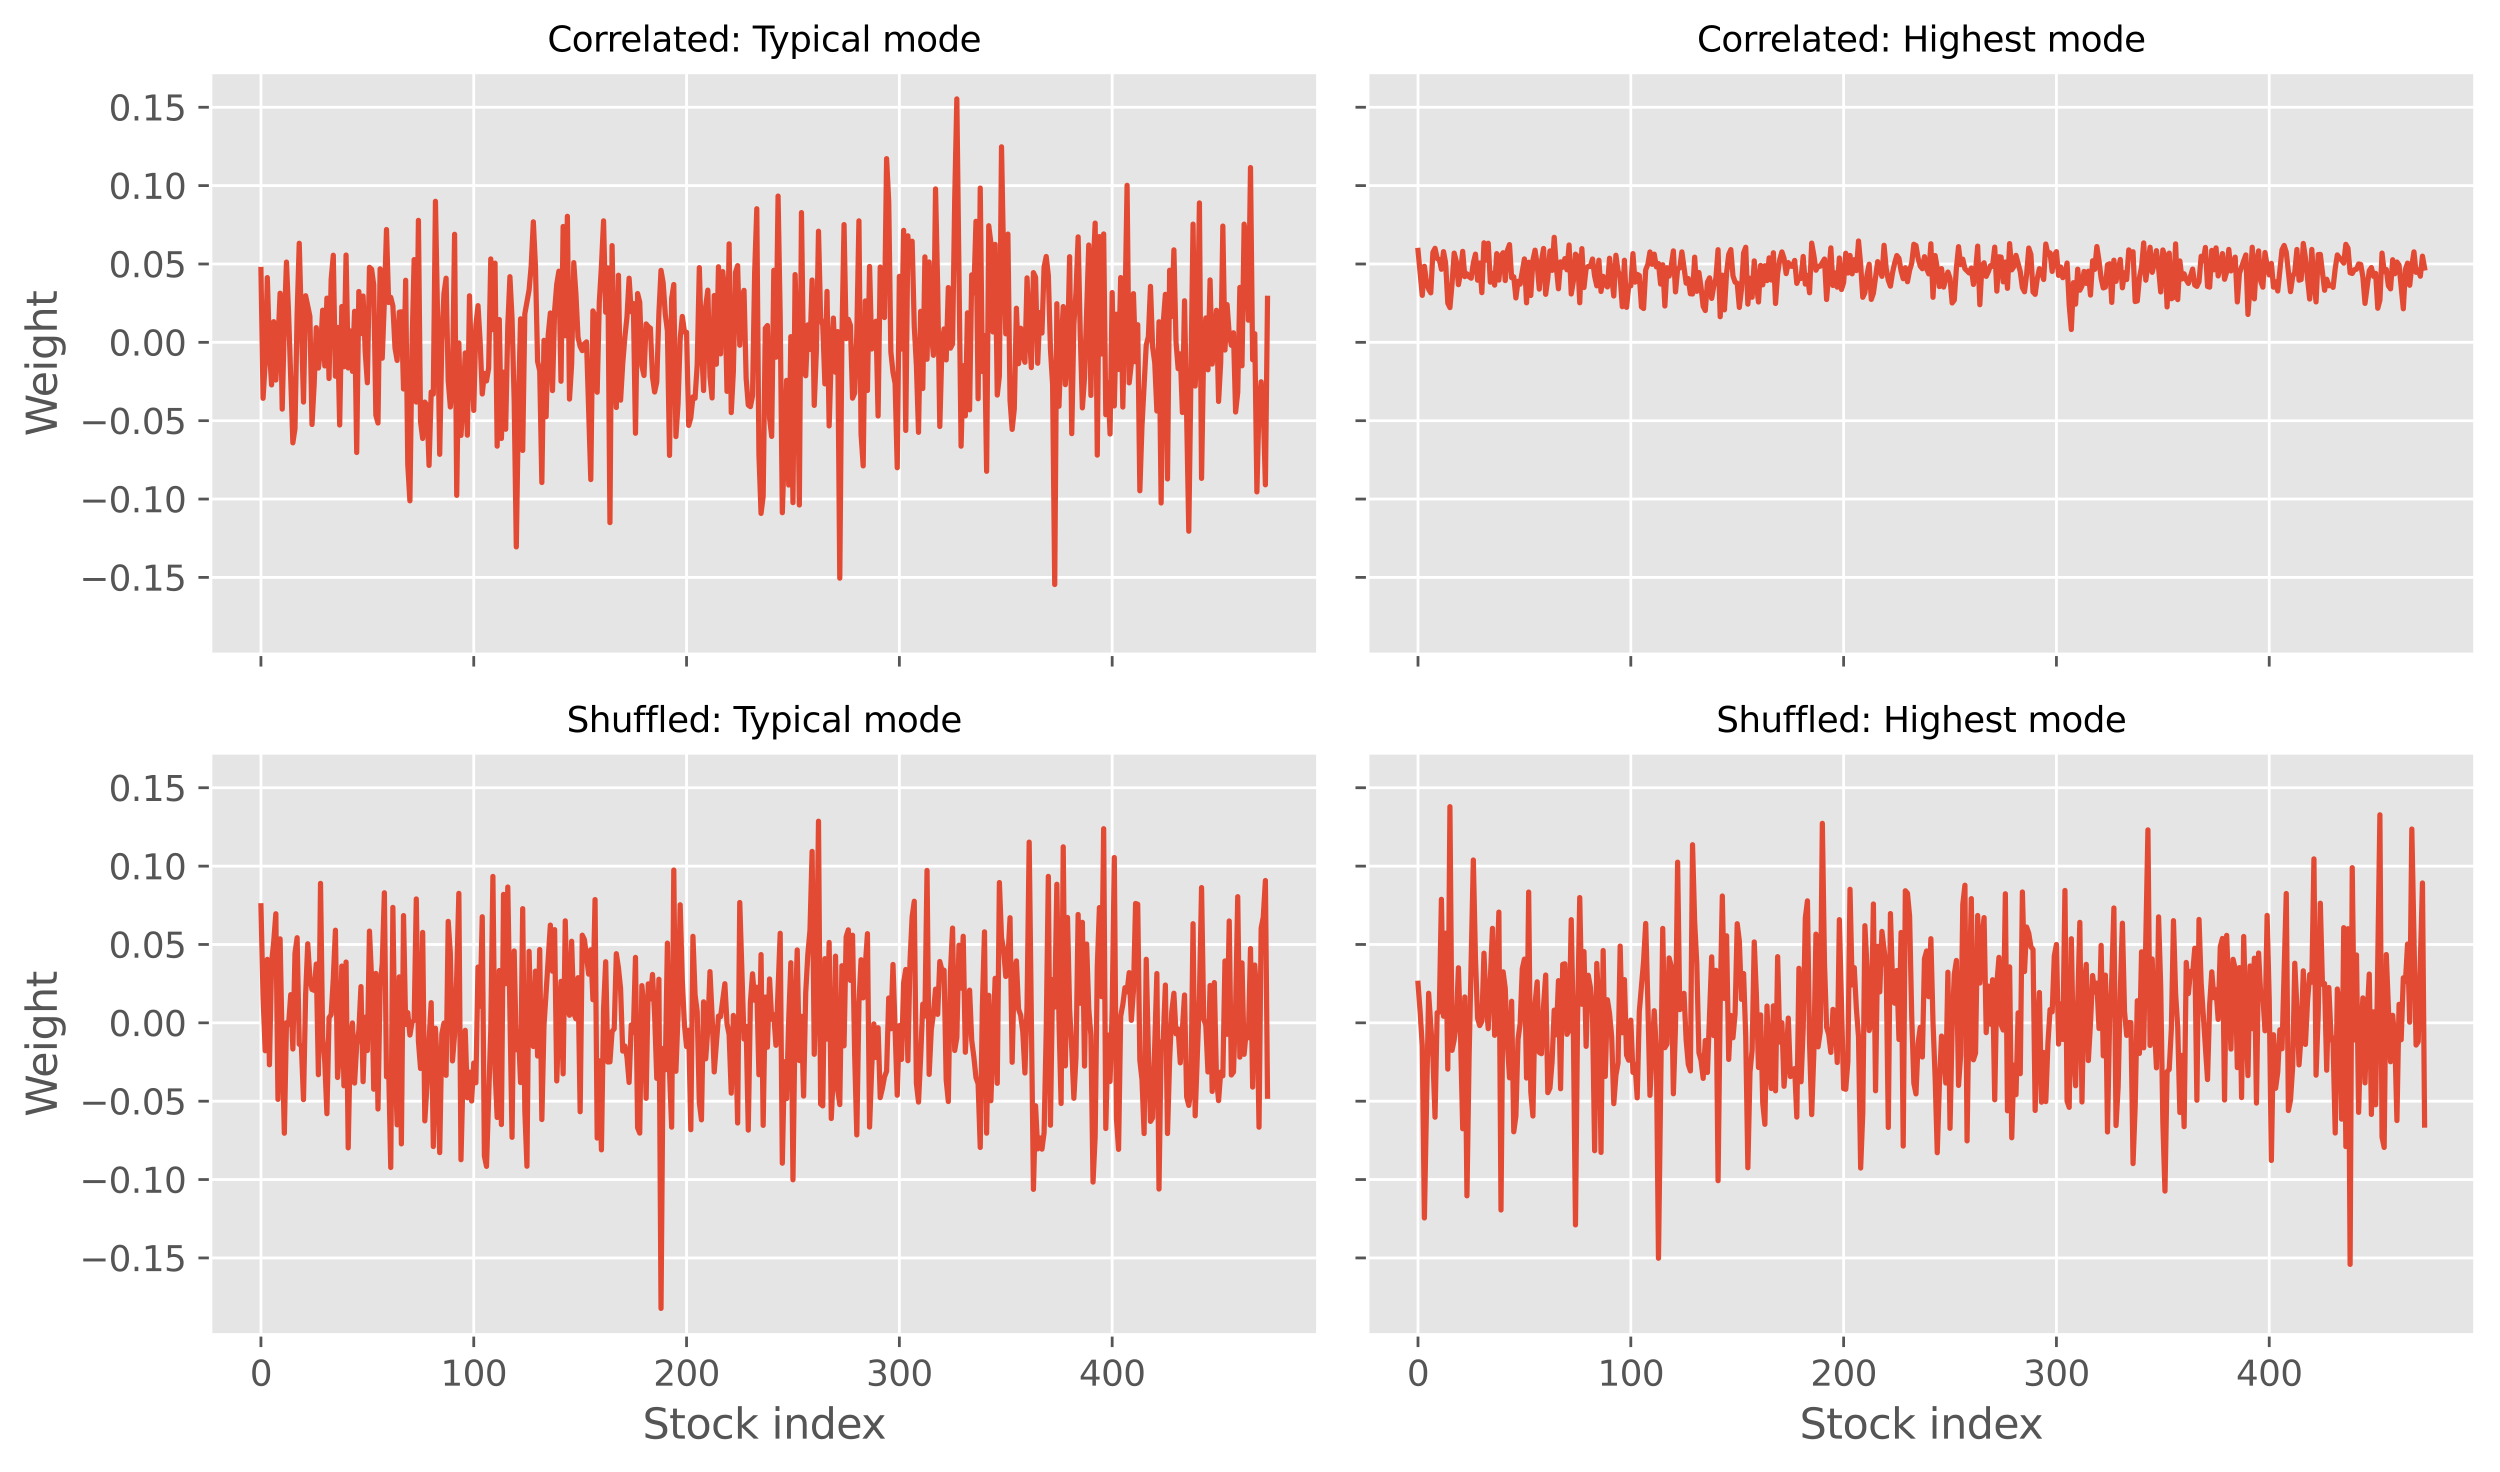 <?xml version="1.0" encoding="utf-8" standalone="no"?>
<!DOCTYPE svg PUBLIC "-//W3C//DTD SVG 1.1//EN"
  "http://www.w3.org/Graphics/SVG/1.1/DTD/svg11.dtd">
<svg xmlns:xlink="http://www.w3.org/1999/xlink" width="717.684pt" height="422.69pt" viewBox="0 0 717.684 422.69" xmlns="http://www.w3.org/2000/svg" version="1.1">
 <defs>
  <style type="text/css">*{stroke-linejoin: round; stroke-linecap: butt}</style>
 </defs>
 <g id="figure_1">
  <g id="patch_1">
   <path d="M 0 422.69 
L 717.684 422.69 
L 717.684 0 
L 0 0 
z
" style="fill: #ffffff"/>
  </g>
  <g id="axes_1">
   <g id="patch_2">
    <path d="M 60.459 187.848 
L 378.322 187.848 
L 378.322 20.798 
L 60.459 20.798 
z
" style="fill: #e5e5e5"/>
   </g>
   <g id="matplotlib.axis_1">
    <g id="xtick_1">
     <g id="line2d_1">
      <path d="M 74.907 187.848 
L 74.907 20.798 
" clip-path="url(#p56b75cbc25)" style="fill: none; stroke: #ffffff; stroke-width: 0.8; stroke-linecap: square"/>
     </g>
     <g id="line2d_2">
      <defs>
       <path id="m80e8f8bc3c" d="M 0 0 
L 0 3.5 
" style="stroke: #555555; stroke-width: 0.8"/>
      </defs>
      <g>
       <use xlink:href="#m80e8f8bc3c" x="74.907" y="187.848" style="fill: #555555; stroke: #555555; stroke-width: 0.8"/>
      </g>
     </g>
    </g>
    <g id="xtick_2">
     <g id="line2d_3">
      <path d="M 136 187.848 
L 136 20.798 
" clip-path="url(#p56b75cbc25)" style="fill: none; stroke: #ffffff; stroke-width: 0.8; stroke-linecap: square"/>
     </g>
     <g id="line2d_4">
      <g>
       <use xlink:href="#m80e8f8bc3c" x="136" y="187.848" style="fill: #555555; stroke: #555555; stroke-width: 0.8"/>
      </g>
     </g>
    </g>
    <g id="xtick_3">
     <g id="line2d_5">
      <path d="M 197.092 187.848 
L 197.092 20.798 
" clip-path="url(#p56b75cbc25)" style="fill: none; stroke: #ffffff; stroke-width: 0.8; stroke-linecap: square"/>
     </g>
     <g id="line2d_6">
      <g>
       <use xlink:href="#m80e8f8bc3c" x="197.092" y="187.848" style="fill: #555555; stroke: #555555; stroke-width: 0.8"/>
      </g>
     </g>
    </g>
    <g id="xtick_4">
     <g id="line2d_7">
      <path d="M 258.184 187.848 
L 258.184 20.798 
" clip-path="url(#p56b75cbc25)" style="fill: none; stroke: #ffffff; stroke-width: 0.8; stroke-linecap: square"/>
     </g>
     <g id="line2d_8">
      <g>
       <use xlink:href="#m80e8f8bc3c" x="258.184" y="187.848" style="fill: #555555; stroke: #555555; stroke-width: 0.8"/>
      </g>
     </g>
    </g>
    <g id="xtick_5">
     <g id="line2d_9">
      <path d="M 319.276 187.848 
L 319.276 20.798 
" clip-path="url(#p56b75cbc25)" style="fill: none; stroke: #ffffff; stroke-width: 0.8; stroke-linecap: square"/>
     </g>
     <g id="line2d_10">
      <g>
       <use xlink:href="#m80e8f8bc3c" x="319.276" y="187.848" style="fill: #555555; stroke: #555555; stroke-width: 0.8"/>
      </g>
     </g>
    </g>
   </g>
   <g id="matplotlib.axis_2">
    <g id="ytick_1">
     <g id="line2d_11">
      <path d="M 60.459 165.763 
L 378.322 165.763 
" clip-path="url(#p56b75cbc25)" style="fill: none; stroke: #ffffff; stroke-width: 0.8; stroke-linecap: square"/>
     </g>
     <g id="line2d_12">
      <defs>
       <path id="mba257df0bf" d="M 0 0 
L -3.5 0 
" style="stroke: #555555; stroke-width: 0.8"/>
      </defs>
      <g>
       <use xlink:href="#mba257df0bf" x="60.459" y="165.763" style="fill: #555555; stroke: #555555; stroke-width: 0.8"/>
      </g>
     </g>
     <g id="text_1">
      <!-- −0.15 -->
      <g style="fill: #555555" transform="translate(22.814 169.563)scale(0.1 -0.1)">
       <defs>
        <path id="DejaVuSans-2212" d="M 678 2272 
L 4684 2272 
L 4684 1741 
L 678 1741 
L 678 2272 
z
" transform="scale(0.016)"/>
        <path id="DejaVuSans-30" d="M 2034 4250 
Q 1547 4250 1301 3770 
Q 1056 3291 1056 2328 
Q 1056 1369 1301 889 
Q 1547 409 2034 409 
Q 2525 409 2770 889 
Q 3016 1369 3016 2328 
Q 3016 3291 2770 3770 
Q 2525 4250 2034 4250 
z
M 2034 4750 
Q 2819 4750 3233 4129 
Q 3647 3509 3647 2328 
Q 3647 1150 3233 529 
Q 2819 -91 2034 -91 
Q 1250 -91 836 529 
Q 422 1150 422 2328 
Q 422 3509 836 4129 
Q 1250 4750 2034 4750 
z
" transform="scale(0.016)"/>
        <path id="DejaVuSans-2e" d="M 684 794 
L 1344 794 
L 1344 0 
L 684 0 
L 684 794 
z
" transform="scale(0.016)"/>
        <path id="DejaVuSans-31" d="M 794 531 
L 1825 531 
L 1825 4091 
L 703 3866 
L 703 4441 
L 1819 4666 
L 2450 4666 
L 2450 531 
L 3481 531 
L 3481 0 
L 794 0 
L 794 531 
z
" transform="scale(0.016)"/>
        <path id="DejaVuSans-35" d="M 691 4666 
L 3169 4666 
L 3169 4134 
L 1269 4134 
L 1269 2991 
Q 1406 3038 1543 3061 
Q 1681 3084 1819 3084 
Q 2600 3084 3056 2656 
Q 3513 2228 3513 1497 
Q 3513 744 3044 326 
Q 2575 -91 1722 -91 
Q 1428 -91 1123 -41 
Q 819 9 494 109 
L 494 744 
Q 775 591 1075 516 
Q 1375 441 1709 441 
Q 2250 441 2565 725 
Q 2881 1009 2881 1497 
Q 2881 1984 2565 2268 
Q 2250 2553 1709 2553 
Q 1456 2553 1204 2497 
Q 953 2441 691 2322 
L 691 4666 
z
" transform="scale(0.016)"/>
       </defs>
       <use xlink:href="#DejaVuSans-2212"/>
       <use xlink:href="#DejaVuSans-30" x="83.789"/>
       <use xlink:href="#DejaVuSans-2e" x="147.412"/>
       <use xlink:href="#DejaVuSans-31" x="179.199"/>
       <use xlink:href="#DejaVuSans-35" x="242.822"/>
      </g>
     </g>
    </g>
    <g id="ytick_2">
     <g id="line2d_13">
      <path d="M 60.459 143.268 
L 378.322 143.268 
" clip-path="url(#p56b75cbc25)" style="fill: none; stroke: #ffffff; stroke-width: 0.8; stroke-linecap: square"/>
     </g>
     <g id="line2d_14">
      <g>
       <use xlink:href="#mba257df0bf" x="60.459" y="143.268" style="fill: #555555; stroke: #555555; stroke-width: 0.8"/>
      </g>
     </g>
     <g id="text_2">
      <!-- −0.10 -->
      <g style="fill: #555555" transform="translate(22.814 147.067)scale(0.1 -0.1)">
       <use xlink:href="#DejaVuSans-2212"/>
       <use xlink:href="#DejaVuSans-30" x="83.789"/>
       <use xlink:href="#DejaVuSans-2e" x="147.412"/>
       <use xlink:href="#DejaVuSans-31" x="179.199"/>
       <use xlink:href="#DejaVuSans-30" x="242.822"/>
      </g>
     </g>
    </g>
    <g id="ytick_3">
     <g id="line2d_15">
      <path d="M 60.459 120.773 
L 378.322 120.773 
" clip-path="url(#p56b75cbc25)" style="fill: none; stroke: #ffffff; stroke-width: 0.8; stroke-linecap: square"/>
     </g>
     <g id="line2d_16">
      <g>
       <use xlink:href="#mba257df0bf" x="60.459" y="120.773" style="fill: #555555; stroke: #555555; stroke-width: 0.8"/>
      </g>
     </g>
     <g id="text_3">
      <!-- −0.05 -->
      <g style="fill: #555555" transform="translate(22.814 124.572)scale(0.1 -0.1)">
       <use xlink:href="#DejaVuSans-2212"/>
       <use xlink:href="#DejaVuSans-30" x="83.789"/>
       <use xlink:href="#DejaVuSans-2e" x="147.412"/>
       <use xlink:href="#DejaVuSans-30" x="179.199"/>
       <use xlink:href="#DejaVuSans-35" x="242.822"/>
      </g>
     </g>
    </g>
    <g id="ytick_4">
     <g id="line2d_17">
      <path d="M 60.459 98.277 
L 378.322 98.277 
" clip-path="url(#p56b75cbc25)" style="fill: none; stroke: #ffffff; stroke-width: 0.8; stroke-linecap: square"/>
     </g>
     <g id="line2d_18">
      <g>
       <use xlink:href="#mba257df0bf" x="60.459" y="98.277" style="fill: #555555; stroke: #555555; stroke-width: 0.8"/>
      </g>
     </g>
     <g id="text_4">
      <!-- 0.00 -->
      <g style="fill: #555555" transform="translate(31.193 102.077)scale(0.1 -0.1)">
       <use xlink:href="#DejaVuSans-30"/>
       <use xlink:href="#DejaVuSans-2e" x="63.623"/>
       <use xlink:href="#DejaVuSans-30" x="95.41"/>
       <use xlink:href="#DejaVuSans-30" x="159.033"/>
      </g>
     </g>
    </g>
    <g id="ytick_5">
     <g id="line2d_19">
      <path d="M 60.459 75.782 
L 378.322 75.782 
" clip-path="url(#p56b75cbc25)" style="fill: none; stroke: #ffffff; stroke-width: 0.8; stroke-linecap: square"/>
     </g>
     <g id="line2d_20">
      <g>
       <use xlink:href="#mba257df0bf" x="60.459" y="75.782" style="fill: #555555; stroke: #555555; stroke-width: 0.8"/>
      </g>
     </g>
     <g id="text_5">
      <!-- 0.05 -->
      <g style="fill: #555555" transform="translate(31.193 79.581)scale(0.1 -0.1)">
       <use xlink:href="#DejaVuSans-30"/>
       <use xlink:href="#DejaVuSans-2e" x="63.623"/>
       <use xlink:href="#DejaVuSans-30" x="95.41"/>
       <use xlink:href="#DejaVuSans-35" x="159.033"/>
      </g>
     </g>
    </g>
    <g id="ytick_6">
     <g id="line2d_21">
      <path d="M 60.459 53.287 
L 378.322 53.287 
" clip-path="url(#p56b75cbc25)" style="fill: none; stroke: #ffffff; stroke-width: 0.8; stroke-linecap: square"/>
     </g>
     <g id="line2d_22">
      <g>
       <use xlink:href="#mba257df0bf" x="60.459" y="53.287" style="fill: #555555; stroke: #555555; stroke-width: 0.8"/>
      </g>
     </g>
     <g id="text_6">
      <!-- 0.10 -->
      <g style="fill: #555555" transform="translate(31.193 57.086)scale(0.1 -0.1)">
       <use xlink:href="#DejaVuSans-30"/>
       <use xlink:href="#DejaVuSans-2e" x="63.623"/>
       <use xlink:href="#DejaVuSans-31" x="95.41"/>
       <use xlink:href="#DejaVuSans-30" x="159.033"/>
      </g>
     </g>
    </g>
    <g id="ytick_7">
     <g id="line2d_23">
      <path d="M 60.459 30.791 
L 378.322 30.791 
" clip-path="url(#p56b75cbc25)" style="fill: none; stroke: #ffffff; stroke-width: 0.8; stroke-linecap: square"/>
     </g>
     <g id="line2d_24">
      <g>
       <use xlink:href="#mba257df0bf" x="60.459" y="30.791" style="fill: #555555; stroke: #555555; stroke-width: 0.8"/>
      </g>
     </g>
     <g id="text_7">
      <!-- 0.15 -->
      <g style="fill: #555555" transform="translate(31.193 34.59)scale(0.1 -0.1)">
       <use xlink:href="#DejaVuSans-30"/>
       <use xlink:href="#DejaVuSans-2e" x="63.623"/>
       <use xlink:href="#DejaVuSans-31" x="95.41"/>
       <use xlink:href="#DejaVuSans-35" x="159.033"/>
      </g>
     </g>
    </g>
    <g id="text_8">
     <!-- Weight -->
     <g style="fill: #555555" transform="translate(16.318 125.226)rotate(-90)scale(0.12 -0.12)">
      <defs>
       <path id="DejaVuSans-57" d="M 213 4666 
L 850 4666 
L 1831 722 
L 2809 4666 
L 3519 4666 
L 4500 722 
L 5478 4666 
L 6119 4666 
L 4947 0 
L 4153 0 
L 3169 4050 
L 2175 0 
L 1381 0 
L 213 4666 
z
" transform="scale(0.016)"/>
       <path id="DejaVuSans-65" d="M 3597 1894 
L 3597 1613 
L 953 1613 
Q 991 1019 1311 708 
Q 1631 397 2203 397 
Q 2534 397 2845 478 
Q 3156 559 3463 722 
L 3463 178 
Q 3153 47 2828 -22 
Q 2503 -91 2169 -91 
Q 1331 -91 842 396 
Q 353 884 353 1716 
Q 353 2575 817 3079 
Q 1281 3584 2069 3584 
Q 2775 3584 3186 3129 
Q 3597 2675 3597 1894 
z
M 3022 2063 
Q 3016 2534 2758 2815 
Q 2500 3097 2075 3097 
Q 1594 3097 1305 2825 
Q 1016 2553 972 2059 
L 3022 2063 
z
" transform="scale(0.016)"/>
       <path id="DejaVuSans-69" d="M 603 3500 
L 1178 3500 
L 1178 0 
L 603 0 
L 603 3500 
z
M 603 4863 
L 1178 4863 
L 1178 4134 
L 603 4134 
L 603 4863 
z
" transform="scale(0.016)"/>
       <path id="DejaVuSans-67" d="M 2906 1791 
Q 2906 2416 2648 2759 
Q 2391 3103 1925 3103 
Q 1463 3103 1205 2759 
Q 947 2416 947 1791 
Q 947 1169 1205 825 
Q 1463 481 1925 481 
Q 2391 481 2648 825 
Q 2906 1169 2906 1791 
z
M 3481 434 
Q 3481 -459 3084 -895 
Q 2688 -1331 1869 -1331 
Q 1566 -1331 1297 -1286 
Q 1028 -1241 775 -1147 
L 775 -588 
Q 1028 -725 1275 -790 
Q 1522 -856 1778 -856 
Q 2344 -856 2625 -561 
Q 2906 -266 2906 331 
L 2906 616 
Q 2728 306 2450 153 
Q 2172 0 1784 0 
Q 1141 0 747 490 
Q 353 981 353 1791 
Q 353 2603 747 3093 
Q 1141 3584 1784 3584 
Q 2172 3584 2450 3431 
Q 2728 3278 2906 2969 
L 2906 3500 
L 3481 3500 
L 3481 434 
z
" transform="scale(0.016)"/>
       <path id="DejaVuSans-68" d="M 3513 2113 
L 3513 0 
L 2938 0 
L 2938 2094 
Q 2938 2591 2744 2837 
Q 2550 3084 2163 3084 
Q 1697 3084 1428 2787 
Q 1159 2491 1159 1978 
L 1159 0 
L 581 0 
L 581 4863 
L 1159 4863 
L 1159 2956 
Q 1366 3272 1645 3428 
Q 1925 3584 2291 3584 
Q 2894 3584 3203 3211 
Q 3513 2838 3513 2113 
z
" transform="scale(0.016)"/>
       <path id="DejaVuSans-74" d="M 1172 4494 
L 1172 3500 
L 2356 3500 
L 2356 3053 
L 1172 3053 
L 1172 1153 
Q 1172 725 1289 603 
Q 1406 481 1766 481 
L 2356 481 
L 2356 0 
L 1766 0 
Q 1100 0 847 248 
Q 594 497 594 1153 
L 594 3053 
L 172 3053 
L 172 3500 
L 594 3500 
L 594 4494 
L 1172 4494 
z
" transform="scale(0.016)"/>
      </defs>
      <use xlink:href="#DejaVuSans-57"/>
      <use xlink:href="#DejaVuSans-65" x="93.002"/>
      <use xlink:href="#DejaVuSans-69" x="154.525"/>
      <use xlink:href="#DejaVuSans-67" x="182.309"/>
      <use xlink:href="#DejaVuSans-68" x="245.785"/>
      <use xlink:href="#DejaVuSans-74" x="309.164"/>
     </g>
    </g>
   </g>
   <g id="line2d_25">
    <path d="M 74.907 77.356 
L 75.518 114.338 
L 76.129 104.115 
L 76.74 79.695 
L 77.351 100.35 
L 77.962 110.492 
L 78.573 92.35 
L 79.184 109.096 
L 79.795 98.326 
L 80.406 84.184 
L 81.017 117.442 
L 81.627 92.693 
L 82.238 75.243 
L 82.849 90.082 
L 84.071 127.117 
L 84.682 123.055 
L 85.293 90.225 
L 85.904 69.84 
L 87.126 115.417 
L 87.737 84.907 
L 88.959 90.82 
L 89.569 121.861 
L 90.18 110.466 
L 90.791 94.064 
L 91.402 105.656 
L 92.013 100.402 
L 92.624 89.042 
L 93.235 105.044 
L 93.846 85.593 
L 94.457 108.661 
L 95.068 80.145 
L 95.679 73.273 
L 96.29 108 
L 96.901 93.995 
L 97.511 122.005 
L 98.122 87.99 
L 98.733 105.275 
L 99.344 73.223 
L 99.955 105.634 
L 100.566 95 
L 101.177 106.598 
L 101.788 89.366 
L 102.399 129.898 
L 103.01 83.688 
L 103.621 95.74 
L 104.232 84.982 
L 104.843 101.039 
L 105.453 109.879 
L 106.064 76.747 
L 106.675 77.277 
L 107.286 81.803 
L 107.897 119.181 
L 108.508 121.432 
L 109.119 77.186 
L 109.73 102.835 
L 110.341 86.506 
L 110.952 65.898 
L 111.563 86.841 
L 112.174 85.358 
L 112.784 87.813 
L 113.395 99.895 
L 114.006 103.468 
L 114.617 89.615 
L 115.228 89.51 
L 115.839 111.663 
L 116.45 80.457 
L 117.061 133.379 
L 117.672 143.768 
L 118.283 99.098 
L 118.894 74.515 
L 119.505 115.418 
L 120.116 63.264 
L 120.726 121.072 
L 121.337 125.867 
L 121.948 115.441 
L 122.559 116.357 
L 123.17 133.607 
L 123.781 112.543 
L 124.392 113.126 
L 125.003 57.796 
L 125.614 90.912 
L 126.225 130.42 
L 126.836 97.83 
L 127.447 84.283 
L 128.058 79.873 
L 128.668 109.247 
L 129.279 116.828 
L 129.89 109.469 
L 130.501 67.26 
L 131.112 142.194 
L 131.723 98.451 
L 132.334 124.991 
L 132.945 115.236 
L 133.556 101.326 
L 134.167 124.925 
L 134.778 84.92 
L 135.389 106.296 
L 136 117.812 
L 136.61 93.422 
L 137.221 87.745 
L 137.832 98.072 
L 138.443 113.1 
L 139.054 107.22 
L 139.665 109.35 
L 140.276 105.659 
L 140.887 74.336 
L 141.498 94.643 
L 142.109 75.549 
L 142.72 128.072 
L 143.331 91.726 
L 143.941 125.874 
L 144.552 106.828 
L 145.163 123.224 
L 145.774 93.504 
L 146.385 79.433 
L 146.996 91.514 
L 147.607 115.129 
L 148.218 157 
L 148.829 116.689 
L 149.44 91.527 
L 150.051 129.306 
L 150.662 90.108 
L 151.883 83.246 
L 152.494 76.286 
L 153.105 63.683 
L 153.716 76.432 
L 154.327 103.78 
L 154.938 106.462 
L 155.549 138.519 
L 156.16 97.712 
L 156.771 119.625 
L 157.382 96.071 
L 157.993 89.852 
L 158.604 112.125 
L 159.215 89.136 
L 159.825 81.625 
L 160.436 77.858 
L 161.047 109.446 
L 161.658 65.021 
L 162.269 96.369 
L 162.88 62.095 
L 163.491 114.561 
L 164.102 104.549 
L 164.713 75.395 
L 165.324 84.286 
L 165.935 96.872 
L 166.546 99.466 
L 167.157 100.657 
L 167.767 98.666 
L 168.378 98.147 
L 169.6 137.657 
L 170.211 89.26 
L 170.822 90.701 
L 171.433 112.595 
L 172.044 86.706 
L 172.655 76.44 
L 173.266 63.405 
L 173.877 89.656 
L 174.488 76.903 
L 175.098 150.025 
L 175.709 70.509 
L 176.32 104.286 
L 176.931 116.977 
L 177.542 79.01 
L 178.153 114.878 
L 178.764 104.465 
L 179.375 96.898 
L 179.986 91.012 
L 180.597 79.868 
L 181.208 89.498 
L 181.819 87.132 
L 182.43 124.374 
L 183.04 84.274 
L 183.651 86.732 
L 184.262 105.049 
L 184.873 107.786 
L 185.484 93 
L 186.095 93.767 
L 186.706 94.21 
L 187.317 108.231 
L 187.928 112.529 
L 188.539 109.669 
L 189.15 89.99 
L 189.761 77.623 
L 190.372 81.169 
L 190.982 90.139 
L 191.593 94.966 
L 192.204 130.73 
L 192.815 85.7 
L 193.426 81.682 
L 194.037 125.324 
L 194.648 115.952 
L 195.259 97.263 
L 195.87 90.845 
L 196.481 95.28 
L 197.092 95.386 
L 197.703 122.122 
L 198.314 119.896 
L 198.924 113.933 
L 199.535 114.317 
L 200.146 104.719 
L 200.757 76.833 
L 201.368 98.779 
L 201.979 112.113 
L 202.59 87.912 
L 203.201 83.298 
L 203.812 108.105 
L 204.423 114.241 
L 205.034 84.838 
L 205.645 104.568 
L 206.255 76.592 
L 206.866 101.589 
L 207.477 77.974 
L 208.088 83.966 
L 208.699 112.347 
L 209.31 70.007 
L 209.921 118.44 
L 210.532 106.607 
L 211.143 78.234 
L 211.754 76.268 
L 212.365 99.108 
L 212.976 85.128 
L 213.587 83.353 
L 214.197 108.596 
L 214.808 116.278 
L 215.419 116.736 
L 216.03 113.624 
L 216.641 78.249 
L 217.252 59.928 
L 217.863 130.383 
L 218.474 147.386 
L 219.085 142.449 
L 219.696 94.24 
L 220.307 93.455 
L 220.918 119.982 
L 221.529 125.285 
L 222.139 77.591 
L 222.75 102.543 
L 223.361 56.29 
L 223.972 90.959 
L 224.583 147.178 
L 225.805 109.201 
L 226.416 139.235 
L 227.027 96.645 
L 227.638 144.286 
L 228.249 78.827 
L 228.86 98.829 
L 229.471 144.97 
L 230.081 61.034 
L 230.692 105.874 
L 231.303 107.871 
L 231.914 93.254 
L 232.525 100.316 
L 233.136 80.393 
L 233.747 116.371 
L 234.358 100.768 
L 234.969 66.378 
L 235.58 91.345 
L 236.191 93.351 
L 236.802 110.205 
L 237.412 83.653 
L 238.023 122.27 
L 238.634 102.136 
L 239.245 91.317 
L 239.856 106.864 
L 240.467 95.198 
L 241.078 165.972 
L 241.689 96.901 
L 242.3 64.48 
L 242.911 97.212 
L 243.522 91.656 
L 244.133 93.407 
L 244.744 114.306 
L 245.354 112.827 
L 245.965 95.842 
L 246.576 63.405 
L 247.187 124.609 
L 247.798 133.738 
L 248.409 86.395 
L 249.02 112.09 
L 249.631 76.497 
L 250.242 100.187 
L 250.853 96.814 
L 251.464 92.221 
L 252.075 119.411 
L 252.686 76.671 
L 253.296 78.12 
L 253.907 91.156 
L 254.518 45.551 
L 255.129 57.99 
L 255.74 101.002 
L 256.351 106.892 
L 256.962 110.085 
L 257.573 134.27 
L 258.184 79.338 
L 258.795 100.203 
L 259.406 66.133 
L 260.017 123.566 
L 260.628 67.699 
L 261.238 76.229 
L 261.849 69.252 
L 262.46 93.664 
L 263.071 104.876 
L 263.682 124.104 
L 264.293 89.38 
L 264.904 111.539 
L 265.515 73.749 
L 266.126 103.128 
L 266.737 75.215 
L 267.348 95.175 
L 267.959 102.007 
L 268.57 54.239 
L 269.18 82.475 
L 269.791 122.425 
L 270.402 99.805 
L 271.013 94.426 
L 271.624 103.322 
L 272.235 82.558 
L 272.846 99.947 
L 273.457 98.758 
L 274.068 57.518 
L 274.679 28.392 
L 275.901 128.082 
L 276.511 104.981 
L 277.122 119.391 
L 277.733 89.811 
L 278.344 117.645 
L 278.955 78.904 
L 279.566 84.075 
L 280.177 63.539 
L 280.788 114.466 
L 281.399 53.997 
L 282.01 106.659 
L 282.621 96.321 
L 283.232 135.291 
L 283.843 64.803 
L 284.453 69.722 
L 285.064 95.291 
L 285.675 70.161 
L 286.286 113.407 
L 286.897 107.845 
L 287.508 42.149 
L 288.119 75.06 
L 288.73 95.836 
L 289.341 67.202 
L 289.952 114.89 
L 290.563 123.269 
L 291.174 117.392 
L 291.785 88.487 
L 292.395 104.405 
L 293.006 94.232 
L 293.617 102.136 
L 294.228 103.999 
L 294.839 79.775 
L 295.45 94.52 
L 296.061 105.522 
L 296.672 78.269 
L 297.283 79.576 
L 297.894 104.278 
L 298.505 89.736 
L 299.116 95.601 
L 299.727 76.687 
L 300.337 73.638 
L 300.948 79.085 
L 301.559 100.238 
L 302.17 110.359 
L 302.781 167.789 
L 303.392 87.2 
L 304.003 116.615 
L 304.614 99.578 
L 305.225 88.008 
L 305.836 110.424 
L 306.447 101.278 
L 307.058 73.692 
L 307.668 124.484 
L 308.279 93.103 
L 308.89 83.831 
L 309.501 68.01 
L 310.112 95.847 
L 310.723 117.086 
L 311.334 108.547 
L 312.556 70.346 
L 313.167 113.508 
L 313.778 78.443 
L 314.389 64.052 
L 315 130.647 
L 315.61 67.914 
L 316.221 101.621 
L 316.832 67.165 
L 317.443 119.06 
L 318.054 109.873 
L 318.665 124.587 
L 319.276 83.994 
L 319.887 116.54 
L 320.498 90.198 
L 321.109 106.048 
L 321.72 79.684 
L 322.331 116.854 
L 322.942 89.52 
L 323.552 53.212 
L 324.163 109.907 
L 324.774 104.38 
L 325.385 84.294 
L 325.996 103.853 
L 326.607 93.22 
L 327.218 140.884 
L 327.829 122.341 
L 329.051 99.077 
L 329.662 96.697 
L 330.273 82.218 
L 330.884 99.627 
L 331.494 104.075 
L 332.105 117.985 
L 332.716 92.379 
L 333.327 144.39 
L 333.938 92.612 
L 334.549 84.495 
L 335.16 137.493 
L 335.771 77.575 
L 336.382 90.839 
L 336.993 71.735 
L 337.604 98.234 
L 338.215 105.835 
L 338.825 101.588 
L 339.436 118.418 
L 340.047 86.344 
L 341.269 152.493 
L 342.491 64.353 
L 343.102 110.811 
L 343.713 97.829 
L 344.324 58.256 
L 344.935 137.323 
L 345.546 99.856 
L 346.157 91.274 
L 346.767 106.162 
L 347.378 80.366 
L 347.989 104.505 
L 348.6 97.825 
L 349.211 89.086 
L 349.822 115.246 
L 350.433 103.978 
L 351.044 64.9 
L 351.655 100.483 
L 352.266 87.45 
L 352.877 96.051 
L 353.488 99.122 
L 354.099 95.535 
L 354.709 118.277 
L 355.32 112.655 
L 355.931 82.511 
L 356.542 105.008 
L 357.153 64.349 
L 357.764 69.286 
L 358.375 91.918 
L 358.986 48.106 
L 359.597 103.267 
L 360.208 95.799 
L 360.819 141.2 
L 361.43 116.405 
L 362.041 109.612 
L 362.651 117.366 
L 363.262 139.173 
L 363.873 85.639 
L 363.873 85.639 
" clip-path="url(#p56b75cbc25)" style="fill: none; stroke: #e24a33; stroke-width: 1.5; stroke-linecap: square"/>
   </g>
   <g id="patch_3">
    <path d="M 60.459 187.848 
L 60.459 20.798 
" style="fill: none; stroke: #ffffff; stroke-linejoin: miter; stroke-linecap: square"/>
   </g>
   <g id="patch_4">
    <path d="M 378.322 187.848 
L 378.322 20.798 
" style="fill: none; stroke: #ffffff; stroke-linejoin: miter; stroke-linecap: square"/>
   </g>
   <g id="patch_5">
    <path d="M 60.459 187.848 
L 378.322 187.848 
" style="fill: none; stroke: #ffffff; stroke-linejoin: miter; stroke-linecap: square"/>
   </g>
   <g id="patch_6">
    <path d="M 60.459 20.798 
L 378.322 20.798 
" style="fill: none; stroke: #ffffff; stroke-linejoin: miter; stroke-linecap: square"/>
   </g>
   <g id="text_9">
    <!-- Correlated: Typical mode -->
    <g transform="translate(157.147 14.798)scale(0.1 -0.1)">
     <defs>
      <path id="DejaVuSans-43" d="M 4122 4306 
L 4122 3641 
Q 3803 3938 3442 4084 
Q 3081 4231 2675 4231 
Q 1875 4231 1450 3742 
Q 1025 3253 1025 2328 
Q 1025 1406 1450 917 
Q 1875 428 2675 428 
Q 3081 428 3442 575 
Q 3803 722 4122 1019 
L 4122 359 
Q 3791 134 3420 21 
Q 3050 -91 2638 -91 
Q 1578 -91 968 557 
Q 359 1206 359 2328 
Q 359 3453 968 4101 
Q 1578 4750 2638 4750 
Q 3056 4750 3426 4639 
Q 3797 4528 4122 4306 
z
" transform="scale(0.016)"/>
      <path id="DejaVuSans-6f" d="M 1959 3097 
Q 1497 3097 1228 2736 
Q 959 2375 959 1747 
Q 959 1119 1226 758 
Q 1494 397 1959 397 
Q 2419 397 2687 759 
Q 2956 1122 2956 1747 
Q 2956 2369 2687 2733 
Q 2419 3097 1959 3097 
z
M 1959 3584 
Q 2709 3584 3137 3096 
Q 3566 2609 3566 1747 
Q 3566 888 3137 398 
Q 2709 -91 1959 -91 
Q 1206 -91 779 398 
Q 353 888 353 1747 
Q 353 2609 779 3096 
Q 1206 3584 1959 3584 
z
" transform="scale(0.016)"/>
      <path id="DejaVuSans-72" d="M 2631 2963 
Q 2534 3019 2420 3045 
Q 2306 3072 2169 3072 
Q 1681 3072 1420 2755 
Q 1159 2438 1159 1844 
L 1159 0 
L 581 0 
L 581 3500 
L 1159 3500 
L 1159 2956 
Q 1341 3275 1631 3429 
Q 1922 3584 2338 3584 
Q 2397 3584 2469 3576 
Q 2541 3569 2628 3553 
L 2631 2963 
z
" transform="scale(0.016)"/>
      <path id="DejaVuSans-6c" d="M 603 4863 
L 1178 4863 
L 1178 0 
L 603 0 
L 603 4863 
z
" transform="scale(0.016)"/>
      <path id="DejaVuSans-61" d="M 2194 1759 
Q 1497 1759 1228 1600 
Q 959 1441 959 1056 
Q 959 750 1161 570 
Q 1363 391 1709 391 
Q 2188 391 2477 730 
Q 2766 1069 2766 1631 
L 2766 1759 
L 2194 1759 
z
M 3341 1997 
L 3341 0 
L 2766 0 
L 2766 531 
Q 2569 213 2275 61 
Q 1981 -91 1556 -91 
Q 1019 -91 701 211 
Q 384 513 384 1019 
Q 384 1609 779 1909 
Q 1175 2209 1959 2209 
L 2766 2209 
L 2766 2266 
Q 2766 2663 2505 2880 
Q 2244 3097 1772 3097 
Q 1472 3097 1187 3025 
Q 903 2953 641 2809 
L 641 3341 
Q 956 3463 1253 3523 
Q 1550 3584 1831 3584 
Q 2591 3584 2966 3190 
Q 3341 2797 3341 1997 
z
" transform="scale(0.016)"/>
      <path id="DejaVuSans-64" d="M 2906 2969 
L 2906 4863 
L 3481 4863 
L 3481 0 
L 2906 0 
L 2906 525 
Q 2725 213 2448 61 
Q 2172 -91 1784 -91 
Q 1150 -91 751 415 
Q 353 922 353 1747 
Q 353 2572 751 3078 
Q 1150 3584 1784 3584 
Q 2172 3584 2448 3432 
Q 2725 3281 2906 2969 
z
M 947 1747 
Q 947 1113 1208 752 
Q 1469 391 1925 391 
Q 2381 391 2643 752 
Q 2906 1113 2906 1747 
Q 2906 2381 2643 2742 
Q 2381 3103 1925 3103 
Q 1469 3103 1208 2742 
Q 947 2381 947 1747 
z
" transform="scale(0.016)"/>
      <path id="DejaVuSans-3a" d="M 750 794 
L 1409 794 
L 1409 0 
L 750 0 
L 750 794 
z
M 750 3309 
L 1409 3309 
L 1409 2516 
L 750 2516 
L 750 3309 
z
" transform="scale(0.016)"/>
      <path id="DejaVuSans-20" transform="scale(0.016)"/>
      <path id="DejaVuSans-54" d="M -19 4666 
L 3928 4666 
L 3928 4134 
L 2272 4134 
L 2272 0 
L 1638 0 
L 1638 4134 
L -19 4134 
L -19 4666 
z
" transform="scale(0.016)"/>
      <path id="DejaVuSans-79" d="M 2059 -325 
Q 1816 -950 1584 -1140 
Q 1353 -1331 966 -1331 
L 506 -1331 
L 506 -850 
L 844 -850 
Q 1081 -850 1212 -737 
Q 1344 -625 1503 -206 
L 1606 56 
L 191 3500 
L 800 3500 
L 1894 763 
L 2988 3500 
L 3597 3500 
L 2059 -325 
z
" transform="scale(0.016)"/>
      <path id="DejaVuSans-70" d="M 1159 525 
L 1159 -1331 
L 581 -1331 
L 581 3500 
L 1159 3500 
L 1159 2969 
Q 1341 3281 1617 3432 
Q 1894 3584 2278 3584 
Q 2916 3584 3314 3078 
Q 3713 2572 3713 1747 
Q 3713 922 3314 415 
Q 2916 -91 2278 -91 
Q 1894 -91 1617 61 
Q 1341 213 1159 525 
z
M 3116 1747 
Q 3116 2381 2855 2742 
Q 2594 3103 2138 3103 
Q 1681 3103 1420 2742 
Q 1159 2381 1159 1747 
Q 1159 1113 1420 752 
Q 1681 391 2138 391 
Q 2594 391 2855 752 
Q 3116 1113 3116 1747 
z
" transform="scale(0.016)"/>
      <path id="DejaVuSans-63" d="M 3122 3366 
L 3122 2828 
Q 2878 2963 2633 3030 
Q 2388 3097 2138 3097 
Q 1578 3097 1268 2742 
Q 959 2388 959 1747 
Q 959 1106 1268 751 
Q 1578 397 2138 397 
Q 2388 397 2633 464 
Q 2878 531 3122 666 
L 3122 134 
Q 2881 22 2623 -34 
Q 2366 -91 2075 -91 
Q 1284 -91 818 406 
Q 353 903 353 1747 
Q 353 2603 823 3093 
Q 1294 3584 2113 3584 
Q 2378 3584 2631 3529 
Q 2884 3475 3122 3366 
z
" transform="scale(0.016)"/>
      <path id="DejaVuSans-6d" d="M 3328 2828 
Q 3544 3216 3844 3400 
Q 4144 3584 4550 3584 
Q 5097 3584 5394 3201 
Q 5691 2819 5691 2113 
L 5691 0 
L 5113 0 
L 5113 2094 
Q 5113 2597 4934 2840 
Q 4756 3084 4391 3084 
Q 3944 3084 3684 2787 
Q 3425 2491 3425 1978 
L 3425 0 
L 2847 0 
L 2847 2094 
Q 2847 2600 2669 2842 
Q 2491 3084 2119 3084 
Q 1678 3084 1418 2786 
Q 1159 2488 1159 1978 
L 1159 0 
L 581 0 
L 581 3500 
L 1159 3500 
L 1159 2956 
Q 1356 3278 1631 3431 
Q 1906 3584 2284 3584 
Q 2666 3584 2933 3390 
Q 3200 3197 3328 2828 
z
" transform="scale(0.016)"/>
     </defs>
     <use xlink:href="#DejaVuSans-43"/>
     <use xlink:href="#DejaVuSans-6f" x="69.824"/>
     <use xlink:href="#DejaVuSans-72" x="131.006"/>
     <use xlink:href="#DejaVuSans-72" x="170.369"/>
     <use xlink:href="#DejaVuSans-65" x="209.232"/>
     <use xlink:href="#DejaVuSans-6c" x="270.756"/>
     <use xlink:href="#DejaVuSans-61" x="298.539"/>
     <use xlink:href="#DejaVuSans-74" x="359.818"/>
     <use xlink:href="#DejaVuSans-65" x="399.027"/>
     <use xlink:href="#DejaVuSans-64" x="460.551"/>
     <use xlink:href="#DejaVuSans-3a" x="524.027"/>
     <use xlink:href="#DejaVuSans-20" x="557.719"/>
     <use xlink:href="#DejaVuSans-54" x="589.506"/>
     <use xlink:href="#DejaVuSans-79" x="634.965"/>
     <use xlink:href="#DejaVuSans-70" x="694.145"/>
     <use xlink:href="#DejaVuSans-69" x="757.621"/>
     <use xlink:href="#DejaVuSans-63" x="785.404"/>
     <use xlink:href="#DejaVuSans-61" x="840.385"/>
     <use xlink:href="#DejaVuSans-6c" x="901.664"/>
     <use xlink:href="#DejaVuSans-20" x="929.447"/>
     <use xlink:href="#DejaVuSans-6d" x="961.234"/>
     <use xlink:href="#DejaVuSans-6f" x="1058.646"/>
     <use xlink:href="#DejaVuSans-64" x="1119.828"/>
     <use xlink:href="#DejaVuSans-65" x="1183.305"/>
    </g>
   </g>
  </g>
  <g id="axes_2">
   <g id="patch_7">
    <path d="M 392.622 187.848 
L 710.484 187.848 
L 710.484 20.798 
L 392.622 20.798 
z
" style="fill: #e5e5e5"/>
   </g>
   <g id="matplotlib.axis_3">
    <g id="xtick_6">
     <g id="line2d_26">
      <path d="M 407.07 187.848 
L 407.07 20.798 
" clip-path="url(#p4496f4f99b)" style="fill: none; stroke: #ffffff; stroke-width: 0.8; stroke-linecap: square"/>
     </g>
     <g id="line2d_27">
      <g>
       <use xlink:href="#m80e8f8bc3c" x="407.07" y="187.848" style="fill: #555555; stroke: #555555; stroke-width: 0.8"/>
      </g>
     </g>
    </g>
    <g id="xtick_7">
     <g id="line2d_28">
      <path d="M 468.162 187.848 
L 468.162 20.798 
" clip-path="url(#p4496f4f99b)" style="fill: none; stroke: #ffffff; stroke-width: 0.8; stroke-linecap: square"/>
     </g>
     <g id="line2d_29">
      <g>
       <use xlink:href="#m80e8f8bc3c" x="468.162" y="187.848" style="fill: #555555; stroke: #555555; stroke-width: 0.8"/>
      </g>
     </g>
    </g>
    <g id="xtick_8">
     <g id="line2d_30">
      <path d="M 529.254 187.848 
L 529.254 20.798 
" clip-path="url(#p4496f4f99b)" style="fill: none; stroke: #ffffff; stroke-width: 0.8; stroke-linecap: square"/>
     </g>
     <g id="line2d_31">
      <g>
       <use xlink:href="#m80e8f8bc3c" x="529.254" y="187.848" style="fill: #555555; stroke: #555555; stroke-width: 0.8"/>
      </g>
     </g>
    </g>
    <g id="xtick_9">
     <g id="line2d_32">
      <path d="M 590.346 187.848 
L 590.346 20.798 
" clip-path="url(#p4496f4f99b)" style="fill: none; stroke: #ffffff; stroke-width: 0.8; stroke-linecap: square"/>
     </g>
     <g id="line2d_33">
      <g>
       <use xlink:href="#m80e8f8bc3c" x="590.346" y="187.848" style="fill: #555555; stroke: #555555; stroke-width: 0.8"/>
      </g>
     </g>
    </g>
    <g id="xtick_10">
     <g id="line2d_34">
      <path d="M 651.438 187.848 
L 651.438 20.798 
" clip-path="url(#p4496f4f99b)" style="fill: none; stroke: #ffffff; stroke-width: 0.8; stroke-linecap: square"/>
     </g>
     <g id="line2d_35">
      <g>
       <use xlink:href="#m80e8f8bc3c" x="651.438" y="187.848" style="fill: #555555; stroke: #555555; stroke-width: 0.8"/>
      </g>
     </g>
    </g>
   </g>
   <g id="matplotlib.axis_4">
    <g id="ytick_8">
     <g id="line2d_36">
      <path d="M 392.622 165.763 
L 710.484 165.763 
" clip-path="url(#p4496f4f99b)" style="fill: none; stroke: #ffffff; stroke-width: 0.8; stroke-linecap: square"/>
     </g>
     <g id="line2d_37">
      <g>
       <use xlink:href="#mba257df0bf" x="392.622" y="165.763" style="fill: #555555; stroke: #555555; stroke-width: 0.8"/>
      </g>
     </g>
    </g>
    <g id="ytick_9">
     <g id="line2d_38">
      <path d="M 392.622 143.268 
L 710.484 143.268 
" clip-path="url(#p4496f4f99b)" style="fill: none; stroke: #ffffff; stroke-width: 0.8; stroke-linecap: square"/>
     </g>
     <g id="line2d_39">
      <g>
       <use xlink:href="#mba257df0bf" x="392.622" y="143.268" style="fill: #555555; stroke: #555555; stroke-width: 0.8"/>
      </g>
     </g>
    </g>
    <g id="ytick_10">
     <g id="line2d_40">
      <path d="M 392.622 120.773 
L 710.484 120.773 
" clip-path="url(#p4496f4f99b)" style="fill: none; stroke: #ffffff; stroke-width: 0.8; stroke-linecap: square"/>
     </g>
     <g id="line2d_41">
      <g>
       <use xlink:href="#mba257df0bf" x="392.622" y="120.773" style="fill: #555555; stroke: #555555; stroke-width: 0.8"/>
      </g>
     </g>
    </g>
    <g id="ytick_11">
     <g id="line2d_42">
      <path d="M 392.622 98.277 
L 710.484 98.277 
" clip-path="url(#p4496f4f99b)" style="fill: none; stroke: #ffffff; stroke-width: 0.8; stroke-linecap: square"/>
     </g>
     <g id="line2d_43">
      <g>
       <use xlink:href="#mba257df0bf" x="392.622" y="98.277" style="fill: #555555; stroke: #555555; stroke-width: 0.8"/>
      </g>
     </g>
    </g>
    <g id="ytick_12">
     <g id="line2d_44">
      <path d="M 392.622 75.782 
L 710.484 75.782 
" clip-path="url(#p4496f4f99b)" style="fill: none; stroke: #ffffff; stroke-width: 0.8; stroke-linecap: square"/>
     </g>
     <g id="line2d_45">
      <g>
       <use xlink:href="#mba257df0bf" x="392.622" y="75.782" style="fill: #555555; stroke: #555555; stroke-width: 0.8"/>
      </g>
     </g>
    </g>
    <g id="ytick_13">
     <g id="line2d_46">
      <path d="M 392.622 53.287 
L 710.484 53.287 
" clip-path="url(#p4496f4f99b)" style="fill: none; stroke: #ffffff; stroke-width: 0.8; stroke-linecap: square"/>
     </g>
     <g id="line2d_47">
      <g>
       <use xlink:href="#mba257df0bf" x="392.622" y="53.287" style="fill: #555555; stroke: #555555; stroke-width: 0.8"/>
      </g>
     </g>
    </g>
    <g id="ytick_14">
     <g id="line2d_48">
      <path d="M 392.622 30.791 
L 710.484 30.791 
" clip-path="url(#p4496f4f99b)" style="fill: none; stroke: #ffffff; stroke-width: 0.8; stroke-linecap: square"/>
     </g>
     <g id="line2d_49">
      <g>
       <use xlink:href="#mba257df0bf" x="392.622" y="30.791" style="fill: #555555; stroke: #555555; stroke-width: 0.8"/>
      </g>
     </g>
    </g>
   </g>
   <g id="line2d_50">
    <path d="M 407.07 71.89 
L 408.292 84.787 
L 408.903 76.448 
L 409.514 81.133 
L 410.124 83.007 
L 410.735 84.065 
L 411.346 72.443 
L 411.957 71.286 
L 412.568 74.207 
L 413.179 74.523 
L 413.79 77.304 
L 414.401 72.238 
L 415.012 75.575 
L 415.623 87.027 
L 416.234 88.3 
L 416.845 81.352 
L 417.456 72.664 
L 418.066 75.029 
L 418.677 81.716 
L 419.288 78.303 
L 419.899 72.164 
L 420.51 79.417 
L 421.121 78.605 
L 421.732 79.452 
L 422.343 79.864 
L 422.954 75.512 
L 423.565 72.956 
L 424.176 80.437 
L 424.787 75.501 
L 425.398 84.01 
L 426.008 69.711 
L 426.619 74.669 
L 427.23 69.829 
L 427.841 81.008 
L 428.452 78.448 
L 429.063 81.851 
L 429.674 72.812 
L 430.285 80.404 
L 430.896 73.475 
L 431.507 72.552 
L 432.118 80.542 
L 432.729 71.891 
L 433.339 70.22 
L 433.95 79.714 
L 434.561 79.469 
L 435.172 85.528 
L 435.783 80.774 
L 436.394 81.571 
L 437.616 74.337 
L 438.227 86.925 
L 438.838 75.286 
L 439.449 84.821 
L 440.06 74.671 
L 440.671 71.828 
L 441.281 76.052 
L 441.892 83.004 
L 442.503 75.097 
L 443.114 71.328 
L 443.725 84.488 
L 444.336 79.829 
L 444.947 72.042 
L 445.558 77.617 
L 446.169 68.135 
L 446.78 76.605 
L 447.391 82.894 
L 448.002 75.171 
L 448.613 76.727 
L 449.223 74.24 
L 449.834 77.455 
L 450.445 70.329 
L 451.056 84.388 
L 451.667 80.748 
L 452.278 72.968 
L 452.889 73.607 
L 453.5 86.913 
L 454.111 71.381 
L 454.722 82.536 
L 455.333 77.051 
L 455.944 76.479 
L 456.555 76.482 
L 457.165 74.363 
L 457.776 79.27 
L 458.387 82.05 
L 458.998 74.707 
L 459.609 83.67 
L 460.22 79.34 
L 460.831 81.683 
L 461.442 82.367 
L 462.053 74.134 
L 463.275 84.967 
L 463.886 73.282 
L 464.496 77.768 
L 465.107 79.521 
L 465.718 88.036 
L 466.329 74.714 
L 466.94 88.23 
L 467.551 82.151 
L 468.162 82.071 
L 468.773 72.81 
L 469.384 80.989 
L 469.995 78.754 
L 470.606 79.107 
L 471.217 88.1 
L 471.828 88.56 
L 472.438 77.446 
L 473.049 75.927 
L 473.66 72.333 
L 474.271 75.874 
L 474.882 72.959 
L 475.493 76.615 
L 476.104 75.652 
L 476.715 81.546 
L 477.326 75.994 
L 477.937 87.832 
L 478.548 76.855 
L 479.159 79.261 
L 479.77 76.311 
L 480.38 72.028 
L 480.991 83.796 
L 481.602 77.142 
L 482.213 76.908 
L 482.824 72.314 
L 484.046 81.291 
L 484.657 79.964 
L 485.268 84.336 
L 485.879 84.39 
L 486.49 73.829 
L 487.101 83.628 
L 487.712 78.227 
L 488.322 82.44 
L 488.933 87.946 
L 489.544 89.143 
L 490.155 81.011 
L 490.766 79.763 
L 491.377 85.657 
L 491.988 82.057 
L 492.599 79.76 
L 493.21 71.683 
L 493.821 90.921 
L 494.432 79 
L 495.043 88.945 
L 495.653 78.388 
L 496.264 73.064 
L 496.875 71.656 
L 497.486 79.165 
L 498.097 81.001 
L 498.708 81.322 
L 499.319 88.257 
L 499.93 83.077 
L 500.541 72.612 
L 501.152 70.985 
L 501.763 87.312 
L 502.374 79.86 
L 502.985 85.322 
L 503.595 74.901 
L 504.206 81.509 
L 504.817 86.698 
L 505.428 76.19 
L 506.039 81.77 
L 506.65 76.292 
L 507.261 80.551 
L 507.872 74.033 
L 508.483 80.39 
L 509.094 72.561 
L 509.705 87.112 
L 510.316 78.526 
L 510.927 74.485 
L 511.537 72.324 
L 512.148 74.168 
L 512.759 78.543 
L 513.37 75.388 
L 513.981 76.417 
L 514.592 76.449 
L 515.203 74.761 
L 515.814 81.347 
L 516.425 79.643 
L 517.036 79.927 
L 517.647 73.629 
L 518.258 81.556 
L 518.869 79.05 
L 519.479 84.045 
L 520.09 69.796 
L 520.701 73.285 
L 521.312 77.574 
L 521.923 76.438 
L 522.534 76.435 
L 523.756 74.369 
L 524.367 85.975 
L 525.589 71.159 
L 526.2 81.954 
L 526.81 78.331 
L 527.421 82.428 
L 528.032 74.062 
L 528.643 83.109 
L 529.254 81.116 
L 529.865 72.697 
L 530.476 78.375 
L 531.087 73.328 
L 531.698 78.607 
L 532.309 74.544 
L 532.92 77.677 
L 533.531 69.185 
L 534.142 75.888 
L 534.752 85.345 
L 535.363 84.015 
L 535.974 78.936 
L 536.585 75.849 
L 537.196 85.95 
L 537.807 84.173 
L 539.029 75.113 
L 539.64 77.487 
L 540.251 79.33 
L 540.862 70.418 
L 541.473 77.073 
L 542.084 80.467 
L 542.694 82.146 
L 543.305 78.262 
L 543.916 75.481 
L 544.527 73.366 
L 545.138 74.155 
L 545.749 77.77 
L 546.36 80.001 
L 546.971 76.866 
L 547.582 80.872 
L 548.193 77.608 
L 548.804 75.589 
L 549.415 70.126 
L 550.026 70.489 
L 550.636 74.145 
L 551.247 76.381 
L 551.858 77.143 
L 552.469 73.689 
L 553.08 77.112 
L 553.691 78.625 
L 554.302 69.986 
L 554.913 85.344 
L 555.524 73.367 
L 556.135 76.965 
L 556.746 82.264 
L 557.357 77.115 
L 557.967 82.403 
L 558.578 80.022 
L 559.189 78.106 
L 559.8 79.919 
L 560.411 86.968 
L 561.022 86.151 
L 561.633 76.921 
L 562.244 70.817 
L 562.855 75.981 
L 563.466 74.413 
L 564.077 77.149 
L 565.299 78.362 
L 565.909 76.957 
L 566.52 81.653 
L 567.131 77.766 
L 567.742 70.658 
L 568.353 87.468 
L 568.964 76.282 
L 569.575 75.438 
L 570.186 79.34 
L 570.797 77.987 
L 571.408 76.265 
L 572.019 76.44 
L 572.63 70.949 
L 573.241 83.57 
L 573.851 73.712 
L 574.462 73.807 
L 575.073 80.905 
L 575.684 75.224 
L 576.295 82.765 
L 576.906 69.933 
L 577.517 77.463 
L 578.128 76.552 
L 578.739 73.308 
L 579.961 77.984 
L 580.572 82.565 
L 581.183 83.756 
L 581.793 78.692 
L 582.404 71.211 
L 583.015 73.055 
L 583.626 83.83 
L 584.237 84.494 
L 584.848 79.984 
L 585.459 77.127 
L 586.07 77.992 
L 586.681 80.229 
L 587.292 70.057 
L 587.903 73.055 
L 588.514 72.591 
L 589.124 77.916 
L 589.735 73.255 
L 590.346 72.253 
L 590.957 79.054 
L 591.568 76.664 
L 592.179 79.713 
L 592.79 78.629 
L 593.401 75.507 
L 594.012 87.53 
L 594.623 94.589 
L 595.234 81.146 
L 595.845 87.308 
L 596.456 77.273 
L 597.066 83.318 
L 597.677 82.1 
L 598.288 77.928 
L 598.899 81.349 
L 599.51 77.866 
L 600.121 84.707 
L 600.732 74.878 
L 601.343 77.326 
L 601.954 70.782 
L 602.565 74.84 
L 603.176 79.882 
L 603.787 82.654 
L 604.398 82.421 
L 605.008 75.996 
L 605.619 75.726 
L 606.23 86.813 
L 606.841 74.704 
L 607.452 80.771 
L 608.674 74.493 
L 609.285 82.616 
L 609.896 78.269 
L 610.507 80.255 
L 611.118 71.741 
L 611.729 72.666 
L 612.34 72.276 
L 612.95 86.561 
L 613.561 86.389 
L 614.172 79.72 
L 614.783 76.707 
L 615.394 69.742 
L 616.005 80.43 
L 617.227 70.986 
L 617.838 78.177 
L 618.449 75.631 
L 619.06 71.966 
L 619.671 76.941 
L 620.281 83.805 
L 620.892 71.761 
L 621.503 73.658 
L 622.114 88.102 
L 622.725 72.676 
L 623.336 85.764 
L 623.947 85.398 
L 624.558 70.013 
L 625.169 86.013 
L 625.78 74.915 
L 626.391 80.077 
L 627.002 78.602 
L 627.613 80.344 
L 628.223 81.355 
L 629.445 77.26 
L 630.056 81.833 
L 630.667 82.212 
L 631.278 80.888 
L 631.889 73.578 
L 632.5 74.863 
L 633.111 71.043 
L 633.722 82.231 
L 634.333 82.429 
L 634.944 71.883 
L 635.555 77.454 
L 636.165 71.165 
L 636.776 79.206 
L 637.998 72.804 
L 638.609 80.177 
L 639.22 77.998 
L 639.831 71.608 
L 640.442 77.774 
L 641.664 73.825 
L 642.275 86.675 
L 642.886 78.429 
L 644.107 74.886 
L 644.718 73.186 
L 645.329 90.262 
L 645.94 82.238 
L 646.551 70.985 
L 647.162 85.786 
L 647.773 75.026 
L 648.384 72.029 
L 648.995 80.723 
L 649.606 82.436 
L 650.217 72.496 
L 650.828 76.261 
L 651.438 78.919 
L 652.049 75.611 
L 652.66 82.426 
L 653.271 80.875 
L 653.882 83.531 
L 655.104 71.679 
L 655.715 70.472 
L 656.326 72.437 
L 657.548 83.726 
L 658.159 79.441 
L 658.77 78.153 
L 659.38 71.62 
L 659.991 80.447 
L 660.602 80.237 
L 661.213 69.891 
L 661.824 74.016 
L 663.046 85.845 
L 663.657 71.619 
L 664.268 81.225 
L 664.879 86.669 
L 665.49 73.088 
L 666.101 73.033 
L 667.322 83.328 
L 667.933 80.17 
L 668.544 82.025 
L 669.155 81.791 
L 669.766 82.502 
L 670.377 77.105 
L 670.988 73.185 
L 671.599 74.024 
L 672.21 74.666 
L 672.821 75.544 
L 673.432 70.15 
L 674.043 71.256 
L 674.654 78.302 
L 675.264 78.502 
L 675.875 77.424 
L 676.486 77.294 
L 677.097 75.775 
L 677.708 75.921 
L 678.319 79.555 
L 678.93 87.092 
L 680.152 77.712 
L 680.763 76.813 
L 681.374 79.326 
L 681.985 78.475 
L 682.595 88.485 
L 683.206 86.181 
L 683.817 72.664 
L 684.428 77.979 
L 685.039 77.384 
L 685.65 82.058 
L 686.261 82.926 
L 686.872 74.564 
L 687.483 78.585 
L 688.094 75.223 
L 688.705 76.079 
L 689.927 88.635 
L 690.537 77.311 
L 691.148 75.535 
L 691.759 81.892 
L 692.37 76.291 
L 692.981 72.307 
L 693.592 78.177 
L 694.203 77.489 
L 694.814 79.286 
L 695.425 73.541 
L 696.036 76.922 
L 696.036 76.922 
" clip-path="url(#p4496f4f99b)" style="fill: none; stroke: #e24a33; stroke-width: 1.5; stroke-linecap: square"/>
   </g>
   <g id="patch_8">
    <path d="M 392.622 187.848 
L 392.622 20.798 
" style="fill: none; stroke: #ffffff; stroke-linejoin: miter; stroke-linecap: square"/>
   </g>
   <g id="patch_9">
    <path d="M 710.484 187.848 
L 710.484 20.798 
" style="fill: none; stroke: #ffffff; stroke-linejoin: miter; stroke-linecap: square"/>
   </g>
   <g id="patch_10">
    <path d="M 392.622 187.848 
L 710.484 187.848 
" style="fill: none; stroke: #ffffff; stroke-linejoin: miter; stroke-linecap: square"/>
   </g>
   <g id="patch_11">
    <path d="M 392.622 20.798 
L 710.484 20.798 
" style="fill: none; stroke: #ffffff; stroke-linejoin: miter; stroke-linecap: square"/>
   </g>
   <g id="text_10">
    <!-- Correlated: Highest mode -->
    <g transform="translate(487.174 14.798)scale(0.1 -0.1)">
     <defs>
      <path id="DejaVuSans-48" d="M 628 4666 
L 1259 4666 
L 1259 2753 
L 3553 2753 
L 3553 4666 
L 4184 4666 
L 4184 0 
L 3553 0 
L 3553 2222 
L 1259 2222 
L 1259 0 
L 628 0 
L 628 4666 
z
" transform="scale(0.016)"/>
      <path id="DejaVuSans-73" d="M 2834 3397 
L 2834 2853 
Q 2591 2978 2328 3040 
Q 2066 3103 1784 3103 
Q 1356 3103 1142 2972 
Q 928 2841 928 2578 
Q 928 2378 1081 2264 
Q 1234 2150 1697 2047 
L 1894 2003 
Q 2506 1872 2764 1633 
Q 3022 1394 3022 966 
Q 3022 478 2636 193 
Q 2250 -91 1575 -91 
Q 1294 -91 989 -36 
Q 684 19 347 128 
L 347 722 
Q 666 556 975 473 
Q 1284 391 1588 391 
Q 1994 391 2212 530 
Q 2431 669 2431 922 
Q 2431 1156 2273 1281 
Q 2116 1406 1581 1522 
L 1381 1569 
Q 847 1681 609 1914 
Q 372 2147 372 2553 
Q 372 3047 722 3315 
Q 1072 3584 1716 3584 
Q 2034 3584 2315 3537 
Q 2597 3491 2834 3397 
z
" transform="scale(0.016)"/>
     </defs>
     <use xlink:href="#DejaVuSans-43"/>
     <use xlink:href="#DejaVuSans-6f" x="69.824"/>
     <use xlink:href="#DejaVuSans-72" x="131.006"/>
     <use xlink:href="#DejaVuSans-72" x="170.369"/>
     <use xlink:href="#DejaVuSans-65" x="209.232"/>
     <use xlink:href="#DejaVuSans-6c" x="270.756"/>
     <use xlink:href="#DejaVuSans-61" x="298.539"/>
     <use xlink:href="#DejaVuSans-74" x="359.818"/>
     <use xlink:href="#DejaVuSans-65" x="399.027"/>
     <use xlink:href="#DejaVuSans-64" x="460.551"/>
     <use xlink:href="#DejaVuSans-3a" x="524.027"/>
     <use xlink:href="#DejaVuSans-20" x="557.719"/>
     <use xlink:href="#DejaVuSans-48" x="589.506"/>
     <use xlink:href="#DejaVuSans-69" x="664.701"/>
     <use xlink:href="#DejaVuSans-67" x="692.484"/>
     <use xlink:href="#DejaVuSans-68" x="755.961"/>
     <use xlink:href="#DejaVuSans-65" x="819.34"/>
     <use xlink:href="#DejaVuSans-73" x="880.863"/>
     <use xlink:href="#DejaVuSans-74" x="932.963"/>
     <use xlink:href="#DejaVuSans-20" x="972.172"/>
     <use xlink:href="#DejaVuSans-6d" x="1003.959"/>
     <use xlink:href="#DejaVuSans-6f" x="1101.371"/>
     <use xlink:href="#DejaVuSans-64" x="1162.553"/>
     <use xlink:href="#DejaVuSans-65" x="1226.029"/>
    </g>
   </g>
  </g>
  <g id="axes_3">
   <g id="patch_12">
    <path d="M 60.459 383.198 
L 378.322 383.198 
L 378.322 216.148 
L 60.459 216.148 
z
" style="fill: #e5e5e5"/>
   </g>
   <g id="matplotlib.axis_5">
    <g id="xtick_11">
     <g id="line2d_51">
      <path d="M 74.907 383.198 
L 74.907 216.148 
" clip-path="url(#p0b7472afbd)" style="fill: none; stroke: #ffffff; stroke-width: 0.8; stroke-linecap: square"/>
     </g>
     <g id="line2d_52">
      <g>
       <use xlink:href="#m80e8f8bc3c" x="74.907" y="383.198" style="fill: #555555; stroke: #555555; stroke-width: 0.8"/>
      </g>
     </g>
     <g id="text_11">
      <!-- 0 -->
      <g style="fill: #555555" transform="translate(71.726 397.797)scale(0.1 -0.1)">
       <use xlink:href="#DejaVuSans-30"/>
      </g>
     </g>
    </g>
    <g id="xtick_12">
     <g id="line2d_53">
      <path d="M 136 383.198 
L 136 216.148 
" clip-path="url(#p0b7472afbd)" style="fill: none; stroke: #ffffff; stroke-width: 0.8; stroke-linecap: square"/>
     </g>
     <g id="line2d_54">
      <g>
       <use xlink:href="#m80e8f8bc3c" x="136" y="383.198" style="fill: #555555; stroke: #555555; stroke-width: 0.8"/>
      </g>
     </g>
     <g id="text_12">
      <!-- 100 -->
      <g style="fill: #555555" transform="translate(126.456 397.797)scale(0.1 -0.1)">
       <use xlink:href="#DejaVuSans-31"/>
       <use xlink:href="#DejaVuSans-30" x="63.623"/>
       <use xlink:href="#DejaVuSans-30" x="127.246"/>
      </g>
     </g>
    </g>
    <g id="xtick_13">
     <g id="line2d_55">
      <path d="M 197.092 383.198 
L 197.092 216.148 
" clip-path="url(#p0b7472afbd)" style="fill: none; stroke: #ffffff; stroke-width: 0.8; stroke-linecap: square"/>
     </g>
     <g id="line2d_56">
      <g>
       <use xlink:href="#m80e8f8bc3c" x="197.092" y="383.198" style="fill: #555555; stroke: #555555; stroke-width: 0.8"/>
      </g>
     </g>
     <g id="text_13">
      <!-- 200 -->
      <g style="fill: #555555" transform="translate(187.548 397.797)scale(0.1 -0.1)">
       <defs>
        <path id="DejaVuSans-32" d="M 1228 531 
L 3431 531 
L 3431 0 
L 469 0 
L 469 531 
Q 828 903 1448 1529 
Q 2069 2156 2228 2338 
Q 2531 2678 2651 2914 
Q 2772 3150 2772 3378 
Q 2772 3750 2511 3984 
Q 2250 4219 1831 4219 
Q 1534 4219 1204 4116 
Q 875 4013 500 3803 
L 500 4441 
Q 881 4594 1212 4672 
Q 1544 4750 1819 4750 
Q 2544 4750 2975 4387 
Q 3406 4025 3406 3419 
Q 3406 3131 3298 2873 
Q 3191 2616 2906 2266 
Q 2828 2175 2409 1742 
Q 1991 1309 1228 531 
z
" transform="scale(0.016)"/>
       </defs>
       <use xlink:href="#DejaVuSans-32"/>
       <use xlink:href="#DejaVuSans-30" x="63.623"/>
       <use xlink:href="#DejaVuSans-30" x="127.246"/>
      </g>
     </g>
    </g>
    <g id="xtick_14">
     <g id="line2d_57">
      <path d="M 258.184 383.198 
L 258.184 216.148 
" clip-path="url(#p0b7472afbd)" style="fill: none; stroke: #ffffff; stroke-width: 0.8; stroke-linecap: square"/>
     </g>
     <g id="line2d_58">
      <g>
       <use xlink:href="#m80e8f8bc3c" x="258.184" y="383.198" style="fill: #555555; stroke: #555555; stroke-width: 0.8"/>
      </g>
     </g>
     <g id="text_14">
      <!-- 300 -->
      <g style="fill: #555555" transform="translate(248.64 397.797)scale(0.1 -0.1)">
       <defs>
        <path id="DejaVuSans-33" d="M 2597 2516 
Q 3050 2419 3304 2112 
Q 3559 1806 3559 1356 
Q 3559 666 3084 287 
Q 2609 -91 1734 -91 
Q 1441 -91 1130 -33 
Q 819 25 488 141 
L 488 750 
Q 750 597 1062 519 
Q 1375 441 1716 441 
Q 2309 441 2620 675 
Q 2931 909 2931 1356 
Q 2931 1769 2642 2001 
Q 2353 2234 1838 2234 
L 1294 2234 
L 1294 2753 
L 1863 2753 
Q 2328 2753 2575 2939 
Q 2822 3125 2822 3475 
Q 2822 3834 2567 4026 
Q 2313 4219 1838 4219 
Q 1578 4219 1281 4162 
Q 984 4106 628 3988 
L 628 4550 
Q 988 4650 1302 4700 
Q 1616 4750 1894 4750 
Q 2613 4750 3031 4423 
Q 3450 4097 3450 3541 
Q 3450 3153 3228 2886 
Q 3006 2619 2597 2516 
z
" transform="scale(0.016)"/>
       </defs>
       <use xlink:href="#DejaVuSans-33"/>
       <use xlink:href="#DejaVuSans-30" x="63.623"/>
       <use xlink:href="#DejaVuSans-30" x="127.246"/>
      </g>
     </g>
    </g>
    <g id="xtick_15">
     <g id="line2d_59">
      <path d="M 319.276 383.198 
L 319.276 216.148 
" clip-path="url(#p0b7472afbd)" style="fill: none; stroke: #ffffff; stroke-width: 0.8; stroke-linecap: square"/>
     </g>
     <g id="line2d_60">
      <g>
       <use xlink:href="#m80e8f8bc3c" x="319.276" y="383.198" style="fill: #555555; stroke: #555555; stroke-width: 0.8"/>
      </g>
     </g>
     <g id="text_15">
      <!-- 400 -->
      <g style="fill: #555555" transform="translate(309.732 397.797)scale(0.1 -0.1)">
       <defs>
        <path id="DejaVuSans-34" d="M 2419 4116 
L 825 1625 
L 2419 1625 
L 2419 4116 
z
M 2253 4666 
L 3047 4666 
L 3047 1625 
L 3713 1625 
L 3713 1100 
L 3047 1100 
L 3047 0 
L 2419 0 
L 2419 1100 
L 313 1100 
L 313 1709 
L 2253 4666 
z
" transform="scale(0.016)"/>
       </defs>
       <use xlink:href="#DejaVuSans-34"/>
       <use xlink:href="#DejaVuSans-30" x="63.623"/>
       <use xlink:href="#DejaVuSans-30" x="127.246"/>
      </g>
     </g>
    </g>
    <g id="text_16">
     <!-- Stock index -->
     <g style="fill: #555555" transform="translate(184.461 412.995)scale(0.12 -0.12)">
      <defs>
       <path id="DejaVuSans-53" d="M 3425 4513 
L 3425 3897 
Q 3066 4069 2747 4153 
Q 2428 4238 2131 4238 
Q 1616 4238 1336 4038 
Q 1056 3838 1056 3469 
Q 1056 3159 1242 3001 
Q 1428 2844 1947 2747 
L 2328 2669 
Q 3034 2534 3370 2195 
Q 3706 1856 3706 1288 
Q 3706 609 3251 259 
Q 2797 -91 1919 -91 
Q 1588 -91 1214 -16 
Q 841 59 441 206 
L 441 856 
Q 825 641 1194 531 
Q 1563 422 1919 422 
Q 2459 422 2753 634 
Q 3047 847 3047 1241 
Q 3047 1584 2836 1778 
Q 2625 1972 2144 2069 
L 1759 2144 
Q 1053 2284 737 2584 
Q 422 2884 422 3419 
Q 422 4038 858 4394 
Q 1294 4750 2059 4750 
Q 2388 4750 2728 4690 
Q 3069 4631 3425 4513 
z
" transform="scale(0.016)"/>
       <path id="DejaVuSans-6b" d="M 581 4863 
L 1159 4863 
L 1159 1991 
L 2875 3500 
L 3609 3500 
L 1753 1863 
L 3688 0 
L 2938 0 
L 1159 1709 
L 1159 0 
L 581 0 
L 581 4863 
z
" transform="scale(0.016)"/>
       <path id="DejaVuSans-6e" d="M 3513 2113 
L 3513 0 
L 2938 0 
L 2938 2094 
Q 2938 2591 2744 2837 
Q 2550 3084 2163 3084 
Q 1697 3084 1428 2787 
Q 1159 2491 1159 1978 
L 1159 0 
L 581 0 
L 581 3500 
L 1159 3500 
L 1159 2956 
Q 1366 3272 1645 3428 
Q 1925 3584 2291 3584 
Q 2894 3584 3203 3211 
Q 3513 2838 3513 2113 
z
" transform="scale(0.016)"/>
       <path id="DejaVuSans-78" d="M 3513 3500 
L 2247 1797 
L 3578 0 
L 2900 0 
L 1881 1375 
L 863 0 
L 184 0 
L 1544 1831 
L 300 3500 
L 978 3500 
L 1906 2253 
L 2834 3500 
L 3513 3500 
z
" transform="scale(0.016)"/>
      </defs>
      <use xlink:href="#DejaVuSans-53"/>
      <use xlink:href="#DejaVuSans-74" x="63.477"/>
      <use xlink:href="#DejaVuSans-6f" x="102.686"/>
      <use xlink:href="#DejaVuSans-63" x="163.867"/>
      <use xlink:href="#DejaVuSans-6b" x="218.848"/>
      <use xlink:href="#DejaVuSans-20" x="276.758"/>
      <use xlink:href="#DejaVuSans-69" x="308.545"/>
      <use xlink:href="#DejaVuSans-6e" x="336.328"/>
      <use xlink:href="#DejaVuSans-64" x="399.707"/>
      <use xlink:href="#DejaVuSans-65" x="463.184"/>
      <use xlink:href="#DejaVuSans-78" x="522.957"/>
     </g>
    </g>
   </g>
   <g id="matplotlib.axis_6">
    <g id="ytick_15">
     <g id="line2d_61">
      <path d="M 60.459 361.113 
L 378.322 361.113 
" clip-path="url(#p0b7472afbd)" style="fill: none; stroke: #ffffff; stroke-width: 0.8; stroke-linecap: square"/>
     </g>
     <g id="line2d_62">
      <g>
       <use xlink:href="#mba257df0bf" x="60.459" y="361.113" style="fill: #555555; stroke: #555555; stroke-width: 0.8"/>
      </g>
     </g>
     <g id="text_17">
      <!-- −0.15 -->
      <g style="fill: #555555" transform="translate(22.814 364.913)scale(0.1 -0.1)">
       <use xlink:href="#DejaVuSans-2212"/>
       <use xlink:href="#DejaVuSans-30" x="83.789"/>
       <use xlink:href="#DejaVuSans-2e" x="147.412"/>
       <use xlink:href="#DejaVuSans-31" x="179.199"/>
       <use xlink:href="#DejaVuSans-35" x="242.822"/>
      </g>
     </g>
    </g>
    <g id="ytick_16">
     <g id="line2d_63">
      <path d="M 60.459 338.618 
L 378.322 338.618 
" clip-path="url(#p0b7472afbd)" style="fill: none; stroke: #ffffff; stroke-width: 0.8; stroke-linecap: square"/>
     </g>
     <g id="line2d_64">
      <g>
       <use xlink:href="#mba257df0bf" x="60.459" y="338.618" style="fill: #555555; stroke: #555555; stroke-width: 0.8"/>
      </g>
     </g>
     <g id="text_18">
      <!-- −0.10 -->
      <g style="fill: #555555" transform="translate(22.814 342.417)scale(0.1 -0.1)">
       <use xlink:href="#DejaVuSans-2212"/>
       <use xlink:href="#DejaVuSans-30" x="83.789"/>
       <use xlink:href="#DejaVuSans-2e" x="147.412"/>
       <use xlink:href="#DejaVuSans-31" x="179.199"/>
       <use xlink:href="#DejaVuSans-30" x="242.822"/>
      </g>
     </g>
    </g>
    <g id="ytick_17">
     <g id="line2d_65">
      <path d="M 60.459 316.123 
L 378.322 316.123 
" clip-path="url(#p0b7472afbd)" style="fill: none; stroke: #ffffff; stroke-width: 0.8; stroke-linecap: square"/>
     </g>
     <g id="line2d_66">
      <g>
       <use xlink:href="#mba257df0bf" x="60.459" y="316.123" style="fill: #555555; stroke: #555555; stroke-width: 0.8"/>
      </g>
     </g>
     <g id="text_19">
      <!-- −0.05 -->
      <g style="fill: #555555" transform="translate(22.814 319.922)scale(0.1 -0.1)">
       <use xlink:href="#DejaVuSans-2212"/>
       <use xlink:href="#DejaVuSans-30" x="83.789"/>
       <use xlink:href="#DejaVuSans-2e" x="147.412"/>
       <use xlink:href="#DejaVuSans-30" x="179.199"/>
       <use xlink:href="#DejaVuSans-35" x="242.822"/>
      </g>
     </g>
    </g>
    <g id="ytick_18">
     <g id="line2d_67">
      <path d="M 60.459 293.627 
L 378.322 293.627 
" clip-path="url(#p0b7472afbd)" style="fill: none; stroke: #ffffff; stroke-width: 0.8; stroke-linecap: square"/>
     </g>
     <g id="line2d_68">
      <g>
       <use xlink:href="#mba257df0bf" x="60.459" y="293.627" style="fill: #555555; stroke: #555555; stroke-width: 0.8"/>
      </g>
     </g>
     <g id="text_20">
      <!-- 0.00 -->
      <g style="fill: #555555" transform="translate(31.193 297.427)scale(0.1 -0.1)">
       <use xlink:href="#DejaVuSans-30"/>
       <use xlink:href="#DejaVuSans-2e" x="63.623"/>
       <use xlink:href="#DejaVuSans-30" x="95.41"/>
       <use xlink:href="#DejaVuSans-30" x="159.033"/>
      </g>
     </g>
    </g>
    <g id="ytick_19">
     <g id="line2d_69">
      <path d="M 60.459 271.132 
L 378.322 271.132 
" clip-path="url(#p0b7472afbd)" style="fill: none; stroke: #ffffff; stroke-width: 0.8; stroke-linecap: square"/>
     </g>
     <g id="line2d_70">
      <g>
       <use xlink:href="#mba257df0bf" x="60.459" y="271.132" style="fill: #555555; stroke: #555555; stroke-width: 0.8"/>
      </g>
     </g>
     <g id="text_21">
      <!-- 0.05 -->
      <g style="fill: #555555" transform="translate(31.193 274.931)scale(0.1 -0.1)">
       <use xlink:href="#DejaVuSans-30"/>
       <use xlink:href="#DejaVuSans-2e" x="63.623"/>
       <use xlink:href="#DejaVuSans-30" x="95.41"/>
       <use xlink:href="#DejaVuSans-35" x="159.033"/>
      </g>
     </g>
    </g>
    <g id="ytick_20">
     <g id="line2d_71">
      <path d="M 60.459 248.637 
L 378.322 248.637 
" clip-path="url(#p0b7472afbd)" style="fill: none; stroke: #ffffff; stroke-width: 0.8; stroke-linecap: square"/>
     </g>
     <g id="line2d_72">
      <g>
       <use xlink:href="#mba257df0bf" x="60.459" y="248.637" style="fill: #555555; stroke: #555555; stroke-width: 0.8"/>
      </g>
     </g>
     <g id="text_22">
      <!-- 0.10 -->
      <g style="fill: #555555" transform="translate(31.193 252.436)scale(0.1 -0.1)">
       <use xlink:href="#DejaVuSans-30"/>
       <use xlink:href="#DejaVuSans-2e" x="63.623"/>
       <use xlink:href="#DejaVuSans-31" x="95.41"/>
       <use xlink:href="#DejaVuSans-30" x="159.033"/>
      </g>
     </g>
    </g>
    <g id="ytick_21">
     <g id="line2d_73">
      <path d="M 60.459 226.141 
L 378.322 226.141 
" clip-path="url(#p0b7472afbd)" style="fill: none; stroke: #ffffff; stroke-width: 0.8; stroke-linecap: square"/>
     </g>
     <g id="line2d_74">
      <g>
       <use xlink:href="#mba257df0bf" x="60.459" y="226.141" style="fill: #555555; stroke: #555555; stroke-width: 0.8"/>
      </g>
     </g>
     <g id="text_23">
      <!-- 0.15 -->
      <g style="fill: #555555" transform="translate(31.193 229.94)scale(0.1 -0.1)">
       <use xlink:href="#DejaVuSans-30"/>
       <use xlink:href="#DejaVuSans-2e" x="63.623"/>
       <use xlink:href="#DejaVuSans-31" x="95.41"/>
       <use xlink:href="#DejaVuSans-35" x="159.033"/>
      </g>
     </g>
    </g>
    <g id="text_24">
     <!-- Weight -->
     <g style="fill: #555555" transform="translate(16.318 320.576)rotate(-90)scale(0.12 -0.12)">
      <use xlink:href="#DejaVuSans-57"/>
      <use xlink:href="#DejaVuSans-65" x="93.002"/>
      <use xlink:href="#DejaVuSans-69" x="154.525"/>
      <use xlink:href="#DejaVuSans-67" x="182.309"/>
      <use xlink:href="#DejaVuSans-68" x="245.785"/>
      <use xlink:href="#DejaVuSans-74" x="309.164"/>
     </g>
    </g>
   </g>
   <g id="line2d_75">
    <path d="M 74.907 260.027 
L 75.518 286.279 
L 76.129 301.638 
L 76.74 275.413 
L 77.351 305.664 
L 77.962 276.46 
L 78.573 270.333 
L 79.184 262.321 
L 79.795 315.597 
L 80.406 269.529 
L 81.017 300.504 
L 81.627 325.314 
L 82.238 293.606 
L 82.849 294.093 
L 83.46 285.543 
L 84.071 301.143 
L 84.682 273.654 
L 85.293 269.196 
L 85.904 299.759 
L 86.515 300.252 
L 87.126 315.667 
L 87.737 285.548 
L 88.348 270.935 
L 88.959 280.769 
L 89.569 284.047 
L 90.18 284.304 
L 90.791 276.759 
L 91.402 308.514 
L 92.013 253.601 
L 92.624 297.62 
L 93.235 304.843 
L 93.846 319.703 
L 94.457 292.185 
L 95.068 291.253 
L 95.679 280.938 
L 96.29 267.044 
L 96.901 309.323 
L 97.511 301.461 
L 98.122 277.336 
L 98.733 311.704 
L 99.344 276.182 
L 99.955 329.517 
L 100.566 298.779 
L 101.177 293.661 
L 101.788 310.921 
L 102.399 299.938 
L 103.01 295.901 
L 103.621 283.231 
L 104.232 310.518 
L 104.843 292.015 
L 105.453 301.572 
L 106.064 267.293 
L 106.675 280.944 
L 107.286 312.678 
L 107.897 279.448 
L 108.508 318.358 
L 109.119 282.943 
L 109.73 276.698 
L 110.341 256.296 
L 110.952 309.12 
L 111.563 306.187 
L 112.174 335.149 
L 112.784 260.496 
L 113.395 303.239 
L 114.006 322.912 
L 114.617 280.437 
L 115.228 328.374 
L 115.839 262.842 
L 116.45 294.08 
L 117.061 290.711 
L 117.672 297.131 
L 118.283 293.458 
L 118.894 292.852 
L 119.505 258.068 
L 120.116 298.844 
L 120.726 306.73 
L 121.337 267.676 
L 121.948 321.767 
L 122.559 311.839 
L 123.17 298.623 
L 123.781 287.844 
L 124.392 329.131 
L 125.003 295.186 
L 125.614 307.442 
L 126.225 330.882 
L 126.836 296.864 
L 127.447 293.705 
L 128.058 308.693 
L 128.668 264.51 
L 129.279 273.607 
L 129.89 304.553 
L 130.501 297.005 
L 131.112 280.259 
L 131.723 256.464 
L 132.334 332.915 
L 132.945 307.578 
L 133.556 295.788 
L 134.167 315.141 
L 134.778 307.772 
L 135.389 316.069 
L 136 305.157 
L 136.61 310.838 
L 137.221 277.632 
L 137.832 288.866 
L 138.443 263.183 
L 139.054 331.861 
L 139.665 334.83 
L 140.887 295.664 
L 141.498 251.606 
L 142.109 306.978 
L 142.72 320.794 
L 143.331 278.613 
L 143.941 322.826 
L 144.552 256.763 
L 145.163 282.381 
L 145.774 254.65 
L 146.996 326.491 
L 147.607 273.011 
L 148.218 301.354 
L 148.829 296.076 
L 149.44 310.773 
L 150.051 260.855 
L 150.662 318.833 
L 151.273 334.789 
L 151.883 273.107 
L 152.494 297.383 
L 153.105 300.424 
L 153.716 278.795 
L 154.327 303.156 
L 154.938 272.584 
L 155.549 321.387 
L 156.16 294.554 
L 157.993 265.57 
L 158.604 278.802 
L 159.215 266.877 
L 159.825 310.304 
L 160.436 292.667 
L 161.047 281.72 
L 161.658 308.272 
L 162.269 264.347 
L 162.88 289.517 
L 163.491 291.454 
L 164.102 270.216 
L 164.713 290.903 
L 165.324 292.468 
L 165.935 280.668 
L 166.546 319.144 
L 167.157 268.465 
L 167.767 269.74 
L 168.989 279.65 
L 169.6 272.655 
L 170.211 286.993 
L 170.822 258.248 
L 171.433 326.705 
L 172.044 304.543 
L 172.655 330.087 
L 173.266 289.683 
L 173.877 276.094 
L 174.488 304.869 
L 175.098 304.83 
L 175.709 296.123 
L 176.32 295.348 
L 176.931 273.784 
L 177.542 277.84 
L 178.153 283.823 
L 178.764 301.731 
L 179.375 300.285 
L 179.986 303.373 
L 180.597 310.742 
L 181.208 294.246 
L 181.819 296.358 
L 182.43 274.845 
L 183.04 323.762 
L 183.651 325.279 
L 184.262 282.95 
L 184.873 289.526 
L 185.484 315.294 
L 186.095 282.444 
L 186.706 286.776 
L 187.317 279.754 
L 187.928 291.409 
L 188.539 309.564 
L 189.15 281.118 
L 189.761 375.605 
L 190.372 300.99 
L 190.982 307.1 
L 191.593 270.746 
L 192.204 307.543 
L 192.815 323.571 
L 193.426 249.772 
L 194.037 307.534 
L 194.648 291.273 
L 195.259 259.745 
L 195.87 281.372 
L 196.481 294.156 
L 197.092 300.447 
L 197.703 295.764 
L 198.314 324.297 
L 198.924 268.798 
L 199.535 285.564 
L 200.146 290.443 
L 200.757 316.478 
L 201.368 321.471 
L 201.979 287.608 
L 202.59 303.96 
L 203.201 295.316 
L 203.812 278.934 
L 204.423 291.577 
L 205.034 307.718 
L 206.255 291.698 
L 206.866 291.834 
L 208.088 282.404 
L 208.699 293.858 
L 209.31 297.013 
L 209.921 313.81 
L 210.532 291.502 
L 211.143 295.741 
L 211.754 322.375 
L 212.365 259.082 
L 213.587 298.273 
L 214.197 294.634 
L 214.808 324.423 
L 215.419 287.7 
L 216.03 279.553 
L 216.641 287.157 
L 217.252 283.408 
L 217.863 308.515 
L 218.474 274.043 
L 219.085 323.06 
L 219.696 286.236 
L 220.307 300.639 
L 220.918 281.039 
L 221.529 292.582 
L 222.139 291.29 
L 222.75 300.082 
L 223.972 267.925 
L 224.583 333.919 
L 225.194 304.791 
L 225.805 315.383 
L 226.416 292.706 
L 227.027 276.374 
L 227.638 338.679 
L 228.249 292.4 
L 228.86 272.71 
L 229.471 304.462 
L 230.081 291.758 
L 230.692 314.647 
L 231.303 284.923 
L 231.914 273.871 
L 232.525 267.063 
L 233.136 244.424 
L 233.747 302.661 
L 234.358 282.852 
L 234.969 235.752 
L 235.58 316.935 
L 236.191 317.462 
L 236.802 275.203 
L 237.412 298.287 
L 238.023 270.549 
L 238.634 321.097 
L 239.245 307.752 
L 239.856 274.484 
L 240.467 312.757 
L 241.078 317.102 
L 241.689 277.239 
L 242.3 300.23 
L 242.911 268.933 
L 243.522 266.943 
L 244.133 281.44 
L 244.744 268.482 
L 245.354 302.969 
L 245.965 325.796 
L 246.576 287.997 
L 247.187 275.522 
L 247.798 286.456 
L 249.02 268.039 
L 249.631 323.556 
L 250.242 306.678 
L 250.853 293.936 
L 251.464 303.573 
L 252.075 295.039 
L 252.686 315.096 
L 253.296 312.518 
L 253.907 309.161 
L 254.518 307.52 
L 255.129 286.51 
L 255.74 295.321 
L 256.351 276.875 
L 257.573 314.4 
L 258.184 294.424 
L 258.795 304.134 
L 259.406 282.177 
L 260.017 278.312 
L 260.628 304.503 
L 261.238 275.951 
L 261.849 263.181 
L 262.46 258.731 
L 263.071 310.994 
L 263.682 316.375 
L 264.293 303.567 
L 264.904 288.264 
L 265.515 291.703 
L 266.126 249.889 
L 266.737 308.427 
L 267.348 295.622 
L 267.959 291 
L 268.57 283.954 
L 269.18 291.191 
L 269.791 276.022 
L 270.402 278.511 
L 271.013 278.508 
L 271.624 309.997 
L 272.235 316.221 
L 272.846 279.099 
L 273.457 266.441 
L 274.068 301.563 
L 274.679 297.832 
L 275.29 271.357 
L 275.901 283.661 
L 276.511 268.784 
L 277.122 302.075 
L 277.733 289.573 
L 278.344 284.251 
L 278.955 298.657 
L 279.566 303.399 
L 280.177 309.374 
L 280.788 311.094 
L 281.399 329.402 
L 282.01 288.87 
L 282.621 267.51 
L 283.232 325.302 
L 283.843 285.729 
L 284.453 315.988 
L 285.675 280.856 
L 286.286 310.991 
L 286.897 253.356 
L 287.508 269.189 
L 288.119 272.603 
L 288.73 280.323 
L 289.341 275.301 
L 289.952 263.46 
L 290.563 304.948 
L 291.174 278.231 
L 291.785 275.869 
L 292.395 289.684 
L 293.006 291.44 
L 293.617 296.258 
L 294.228 308.021 
L 294.839 288.543 
L 295.45 241.748 
L 296.672 341.431 
L 297.283 317.426 
L 297.894 329.808 
L 298.505 326.662 
L 299.116 329.887 
L 299.727 325.179 
L 300.337 296.192 
L 300.948 251.588 
L 301.559 323.022 
L 302.17 281.213 
L 302.781 289.103 
L 303.392 253.853 
L 304.003 292.835 
L 304.614 316.786 
L 305.225 243.109 
L 305.836 305.977 
L 306.447 263.38 
L 307.058 289.761 
L 307.668 300.97 
L 308.279 315.274 
L 308.89 303.455 
L 309.501 262.525 
L 310.112 288.01 
L 310.723 264.782 
L 311.334 306.047 
L 311.945 271.008 
L 312.556 289.642 
L 313.167 297.21 
L 313.778 339.341 
L 314.389 326.316 
L 315 277.55 
L 315.61 260.543 
L 316.221 286.1 
L 316.832 237.907 
L 317.443 323.958 
L 318.054 297.133 
L 318.665 310.456 
L 319.276 290.122 
L 319.887 246.178 
L 320.498 321.115 
L 321.109 329.952 
L 321.72 291.723 
L 322.331 288.402 
L 322.942 283.539 
L 323.552 284.737 
L 324.163 279.218 
L 324.774 292.903 
L 325.385 284.428 
L 325.996 259.368 
L 326.607 259.586 
L 327.218 304.36 
L 327.829 309.855 
L 328.44 325.41 
L 329.051 275.391 
L 329.662 301.65 
L 330.273 321.916 
L 330.884 320.888 
L 332.105 279.475 
L 332.716 341.336 
L 333.327 300.104 
L 333.938 298.294 
L 334.549 282.788 
L 335.16 325.398 
L 335.771 304.316 
L 336.382 290.433 
L 336.993 285.143 
L 337.604 296.792 
L 338.215 295.412 
L 338.825 305.116 
L 340.047 285.636 
L 340.658 314.862 
L 341.269 317.326 
L 341.88 313.115 
L 342.491 265.177 
L 343.102 320.314 
L 344.324 286.014 
L 344.935 254.807 
L 345.546 292.547 
L 346.157 294.345 
L 346.767 307.724 
L 347.378 282.904 
L 347.989 313.311 
L 348.6 282.082 
L 349.211 309.226 
L 349.822 315.961 
L 350.433 307.77 
L 351.044 308.848 
L 351.655 275.864 
L 352.266 296.924 
L 352.877 264.389 
L 353.488 308.596 
L 354.099 307.739 
L 354.709 289.244 
L 355.32 257.415 
L 355.931 303.473 
L 356.542 276.419 
L 357.153 302.661 
L 357.764 296.052 
L 358.375 297.914 
L 358.986 272.305 
L 359.597 312.068 
L 360.208 277.041 
L 360.819 285.969 
L 361.43 323.586 
L 362.041 266.499 
L 362.651 263.262 
L 363.262 252.779 
L 363.873 314.686 
L 363.873 314.686 
" clip-path="url(#p0b7472afbd)" style="fill: none; stroke: #e24a33; stroke-width: 1.5; stroke-linecap: square"/>
   </g>
   <g id="patch_13">
    <path d="M 60.459 383.198 
L 60.459 216.148 
" style="fill: none; stroke: #ffffff; stroke-linejoin: miter; stroke-linecap: square"/>
   </g>
   <g id="patch_14">
    <path d="M 378.322 383.198 
L 378.322 216.148 
" style="fill: none; stroke: #ffffff; stroke-linejoin: miter; stroke-linecap: square"/>
   </g>
   <g id="patch_15">
    <path d="M 60.459 383.198 
L 378.322 383.198 
" style="fill: none; stroke: #ffffff; stroke-linejoin: miter; stroke-linecap: square"/>
   </g>
   <g id="patch_16">
    <path d="M 60.459 216.148 
L 378.322 216.148 
" style="fill: none; stroke: #ffffff; stroke-linejoin: miter; stroke-linecap: square"/>
   </g>
   <g id="text_25">
    <!-- Shuffled: Typical mode -->
    <g transform="translate(162.678 210.148)scale(0.1 -0.1)">
     <defs>
      <path id="DejaVuSans-75" d="M 544 1381 
L 544 3500 
L 1119 3500 
L 1119 1403 
Q 1119 906 1312 657 
Q 1506 409 1894 409 
Q 2359 409 2629 706 
Q 2900 1003 2900 1516 
L 2900 3500 
L 3475 3500 
L 3475 0 
L 2900 0 
L 2900 538 
Q 2691 219 2414 64 
Q 2138 -91 1772 -91 
Q 1169 -91 856 284 
Q 544 659 544 1381 
z
M 1991 3584 
L 1991 3584 
z
" transform="scale(0.016)"/>
      <path id="DejaVuSans-66" d="M 2375 4863 
L 2375 4384 
L 1825 4384 
Q 1516 4384 1395 4259 
Q 1275 4134 1275 3809 
L 1275 3500 
L 2222 3500 
L 2222 3053 
L 1275 3053 
L 1275 0 
L 697 0 
L 697 3053 
L 147 3053 
L 147 3500 
L 697 3500 
L 697 3744 
Q 697 4328 969 4595 
Q 1241 4863 1831 4863 
L 2375 4863 
z
" transform="scale(0.016)"/>
     </defs>
     <use xlink:href="#DejaVuSans-53"/>
     <use xlink:href="#DejaVuSans-68" x="63.477"/>
     <use xlink:href="#DejaVuSans-75" x="126.855"/>
     <use xlink:href="#DejaVuSans-66" x="190.234"/>
     <use xlink:href="#DejaVuSans-66" x="225.439"/>
     <use xlink:href="#DejaVuSans-6c" x="260.645"/>
     <use xlink:href="#DejaVuSans-65" x="288.428"/>
     <use xlink:href="#DejaVuSans-64" x="349.951"/>
     <use xlink:href="#DejaVuSans-3a" x="413.428"/>
     <use xlink:href="#DejaVuSans-20" x="447.119"/>
     <use xlink:href="#DejaVuSans-54" x="478.906"/>
     <use xlink:href="#DejaVuSans-79" x="524.365"/>
     <use xlink:href="#DejaVuSans-70" x="583.545"/>
     <use xlink:href="#DejaVuSans-69" x="647.021"/>
     <use xlink:href="#DejaVuSans-63" x="674.805"/>
     <use xlink:href="#DejaVuSans-61" x="729.785"/>
     <use xlink:href="#DejaVuSans-6c" x="791.064"/>
     <use xlink:href="#DejaVuSans-20" x="818.848"/>
     <use xlink:href="#DejaVuSans-6d" x="850.635"/>
     <use xlink:href="#DejaVuSans-6f" x="948.047"/>
     <use xlink:href="#DejaVuSans-64" x="1009.229"/>
     <use xlink:href="#DejaVuSans-65" x="1072.705"/>
    </g>
   </g>
  </g>
  <g id="axes_4">
   <g id="patch_17">
    <path d="M 392.622 383.198 
L 710.484 383.198 
L 710.484 216.148 
L 392.622 216.148 
z
" style="fill: #e5e5e5"/>
   </g>
   <g id="matplotlib.axis_7">
    <g id="xtick_16">
     <g id="line2d_76">
      <path d="M 407.07 383.198 
L 407.07 216.148 
" clip-path="url(#p3a96c0ce80)" style="fill: none; stroke: #ffffff; stroke-width: 0.8; stroke-linecap: square"/>
     </g>
     <g id="line2d_77">
      <g>
       <use xlink:href="#m80e8f8bc3c" x="407.07" y="383.198" style="fill: #555555; stroke: #555555; stroke-width: 0.8"/>
      </g>
     </g>
     <g id="text_26">
      <!-- 0 -->
      <g style="fill: #555555" transform="translate(403.889 397.797)scale(0.1 -0.1)">
       <use xlink:href="#DejaVuSans-30"/>
      </g>
     </g>
    </g>
    <g id="xtick_17">
     <g id="line2d_78">
      <path d="M 468.162 383.198 
L 468.162 216.148 
" clip-path="url(#p3a96c0ce80)" style="fill: none; stroke: #ffffff; stroke-width: 0.8; stroke-linecap: square"/>
     </g>
     <g id="line2d_79">
      <g>
       <use xlink:href="#m80e8f8bc3c" x="468.162" y="383.198" style="fill: #555555; stroke: #555555; stroke-width: 0.8"/>
      </g>
     </g>
     <g id="text_27">
      <!-- 100 -->
      <g style="fill: #555555" transform="translate(458.618 397.797)scale(0.1 -0.1)">
       <use xlink:href="#DejaVuSans-31"/>
       <use xlink:href="#DejaVuSans-30" x="63.623"/>
       <use xlink:href="#DejaVuSans-30" x="127.246"/>
      </g>
     </g>
    </g>
    <g id="xtick_18">
     <g id="line2d_80">
      <path d="M 529.254 383.198 
L 529.254 216.148 
" clip-path="url(#p3a96c0ce80)" style="fill: none; stroke: #ffffff; stroke-width: 0.8; stroke-linecap: square"/>
     </g>
     <g id="line2d_81">
      <g>
       <use xlink:href="#m80e8f8bc3c" x="529.254" y="383.198" style="fill: #555555; stroke: #555555; stroke-width: 0.8"/>
      </g>
     </g>
     <g id="text_28">
      <!-- 200 -->
      <g style="fill: #555555" transform="translate(519.71 397.797)scale(0.1 -0.1)">
       <use xlink:href="#DejaVuSans-32"/>
       <use xlink:href="#DejaVuSans-30" x="63.623"/>
       <use xlink:href="#DejaVuSans-30" x="127.246"/>
      </g>
     </g>
    </g>
    <g id="xtick_19">
     <g id="line2d_82">
      <path d="M 590.346 383.198 
L 590.346 216.148 
" clip-path="url(#p3a96c0ce80)" style="fill: none; stroke: #ffffff; stroke-width: 0.8; stroke-linecap: square"/>
     </g>
     <g id="line2d_83">
      <g>
       <use xlink:href="#m80e8f8bc3c" x="590.346" y="383.198" style="fill: #555555; stroke: #555555; stroke-width: 0.8"/>
      </g>
     </g>
     <g id="text_29">
      <!-- 300 -->
      <g style="fill: #555555" transform="translate(580.803 397.797)scale(0.1 -0.1)">
       <use xlink:href="#DejaVuSans-33"/>
       <use xlink:href="#DejaVuSans-30" x="63.623"/>
       <use xlink:href="#DejaVuSans-30" x="127.246"/>
      </g>
     </g>
    </g>
    <g id="xtick_20">
     <g id="line2d_84">
      <path d="M 651.438 383.198 
L 651.438 216.148 
" clip-path="url(#p3a96c0ce80)" style="fill: none; stroke: #ffffff; stroke-width: 0.8; stroke-linecap: square"/>
     </g>
     <g id="line2d_85">
      <g>
       <use xlink:href="#m80e8f8bc3c" x="651.438" y="383.198" style="fill: #555555; stroke: #555555; stroke-width: 0.8"/>
      </g>
     </g>
     <g id="text_30">
      <!-- 400 -->
      <g style="fill: #555555" transform="translate(641.895 397.797)scale(0.1 -0.1)">
       <use xlink:href="#DejaVuSans-34"/>
       <use xlink:href="#DejaVuSans-30" x="63.623"/>
       <use xlink:href="#DejaVuSans-30" x="127.246"/>
      </g>
     </g>
    </g>
    <g id="text_31">
     <!-- Stock index -->
     <g style="fill: #555555" transform="translate(516.623 412.995)scale(0.12 -0.12)">
      <use xlink:href="#DejaVuSans-53"/>
      <use xlink:href="#DejaVuSans-74" x="63.477"/>
      <use xlink:href="#DejaVuSans-6f" x="102.686"/>
      <use xlink:href="#DejaVuSans-63" x="163.867"/>
      <use xlink:href="#DejaVuSans-6b" x="218.848"/>
      <use xlink:href="#DejaVuSans-20" x="276.758"/>
      <use xlink:href="#DejaVuSans-69" x="308.545"/>
      <use xlink:href="#DejaVuSans-6e" x="336.328"/>
      <use xlink:href="#DejaVuSans-64" x="399.707"/>
      <use xlink:href="#DejaVuSans-65" x="463.184"/>
      <use xlink:href="#DejaVuSans-78" x="522.957"/>
     </g>
    </g>
   </g>
   <g id="matplotlib.axis_8">
    <g id="ytick_22">
     <g id="line2d_86">
      <path d="M 392.622 361.113 
L 710.484 361.113 
" clip-path="url(#p3a96c0ce80)" style="fill: none; stroke: #ffffff; stroke-width: 0.8; stroke-linecap: square"/>
     </g>
     <g id="line2d_87">
      <g>
       <use xlink:href="#mba257df0bf" x="392.622" y="361.113" style="fill: #555555; stroke: #555555; stroke-width: 0.8"/>
      </g>
     </g>
    </g>
    <g id="ytick_23">
     <g id="line2d_88">
      <path d="M 392.622 338.618 
L 710.484 338.618 
" clip-path="url(#p3a96c0ce80)" style="fill: none; stroke: #ffffff; stroke-width: 0.8; stroke-linecap: square"/>
     </g>
     <g id="line2d_89">
      <g>
       <use xlink:href="#mba257df0bf" x="392.622" y="338.618" style="fill: #555555; stroke: #555555; stroke-width: 0.8"/>
      </g>
     </g>
    </g>
    <g id="ytick_24">
     <g id="line2d_90">
      <path d="M 392.622 316.123 
L 710.484 316.123 
" clip-path="url(#p3a96c0ce80)" style="fill: none; stroke: #ffffff; stroke-width: 0.8; stroke-linecap: square"/>
     </g>
     <g id="line2d_91">
      <g>
       <use xlink:href="#mba257df0bf" x="392.622" y="316.123" style="fill: #555555; stroke: #555555; stroke-width: 0.8"/>
      </g>
     </g>
    </g>
    <g id="ytick_25">
     <g id="line2d_92">
      <path d="M 392.622 293.627 
L 710.484 293.627 
" clip-path="url(#p3a96c0ce80)" style="fill: none; stroke: #ffffff; stroke-width: 0.8; stroke-linecap: square"/>
     </g>
     <g id="line2d_93">
      <g>
       <use xlink:href="#mba257df0bf" x="392.622" y="293.627" style="fill: #555555; stroke: #555555; stroke-width: 0.8"/>
      </g>
     </g>
    </g>
    <g id="ytick_26">
     <g id="line2d_94">
      <path d="M 392.622 271.132 
L 710.484 271.132 
" clip-path="url(#p3a96c0ce80)" style="fill: none; stroke: #ffffff; stroke-width: 0.8; stroke-linecap: square"/>
     </g>
     <g id="line2d_95">
      <g>
       <use xlink:href="#mba257df0bf" x="392.622" y="271.132" style="fill: #555555; stroke: #555555; stroke-width: 0.8"/>
      </g>
     </g>
    </g>
    <g id="ytick_27">
     <g id="line2d_96">
      <path d="M 392.622 248.637 
L 710.484 248.637 
" clip-path="url(#p3a96c0ce80)" style="fill: none; stroke: #ffffff; stroke-width: 0.8; stroke-linecap: square"/>
     </g>
     <g id="line2d_97">
      <g>
       <use xlink:href="#mba257df0bf" x="392.622" y="248.637" style="fill: #555555; stroke: #555555; stroke-width: 0.8"/>
      </g>
     </g>
    </g>
    <g id="ytick_28">
     <g id="line2d_98">
      <path d="M 392.622 226.141 
L 710.484 226.141 
" clip-path="url(#p3a96c0ce80)" style="fill: none; stroke: #ffffff; stroke-width: 0.8; stroke-linecap: square"/>
     </g>
     <g id="line2d_99">
      <g>
       <use xlink:href="#mba257df0bf" x="392.622" y="226.141" style="fill: #555555; stroke: #555555; stroke-width: 0.8"/>
      </g>
     </g>
    </g>
   </g>
   <g id="line2d_100">
    <path d="M 407.07 282.276 
L 407.681 290.417 
L 408.292 300.251 
L 408.903 349.641 
L 410.124 285.145 
L 411.346 303.396 
L 411.957 320.709 
L 412.568 290.721 
L 413.179 290.555 
L 413.79 258.174 
L 414.401 291.728 
L 415.012 267.889 
L 415.623 306.909 
L 416.234 231.581 
L 416.845 301.519 
L 417.456 298.482 
L 418.066 293.346 
L 418.677 277.825 
L 419.288 297.629 
L 419.899 324.022 
L 420.51 286.203 
L 421.121 343.292 
L 421.732 303.71 
L 422.954 246.891 
L 423.565 275.02 
L 424.176 292.318 
L 424.787 294.41 
L 425.398 293.226 
L 426.008 273.644 
L 426.619 288.218 
L 427.23 295.298 
L 428.452 266.513 
L 429.063 297.206 
L 429.674 281.936 
L 430.285 261.843 
L 430.896 347.353 
L 431.507 278.995 
L 432.118 283.752 
L 432.729 299.742 
L 433.339 309.403 
L 433.95 287.44 
L 434.561 324.9 
L 435.172 320.406 
L 435.783 298.375 
L 436.394 293.795 
L 437.005 278.106 
L 437.616 275.345 
L 438.227 309.475 
L 438.838 256.093 
L 439.449 313.406 
L 440.06 320.375 
L 440.671 288.119 
L 441.281 281.853 
L 441.892 302.136 
L 442.503 302.487 
L 443.114 288.701 
L 443.725 279.908 
L 444.336 313.674 
L 444.947 312.378 
L 445.558 304.788 
L 446.169 289.982 
L 446.78 297.057 
L 447.391 281.529 
L 448.002 312.544 
L 448.613 276.856 
L 449.223 276.677 
L 449.834 296.936 
L 450.445 295.841 
L 451.056 264.019 
L 451.667 295.561 
L 452.278 351.63 
L 452.889 291.547 
L 453.5 257.673 
L 454.111 288.293 
L 454.722 273.181 
L 455.333 300.381 
L 455.944 279.968 
L 456.555 283.399 
L 457.165 290.874 
L 457.776 330.332 
L 458.387 276.579 
L 458.998 289.144 
L 459.609 330.83 
L 460.22 272.88 
L 460.831 309.018 
L 461.442 287.003 
L 462.053 290.917 
L 462.664 297.627 
L 463.275 316.831 
L 463.886 308.696 
L 464.496 305.168 
L 465.107 271.599 
L 465.718 296.477 
L 466.329 281.219 
L 466.94 302.878 
L 467.551 304.356 
L 468.162 292.858 
L 468.773 307.843 
L 469.384 305.597 
L 469.995 315.162 
L 470.606 290.326 
L 471.828 275.954 
L 472.438 265.1 
L 473.049 287.63 
L 473.66 314.447 
L 474.882 290.152 
L 475.493 301.649 
L 476.104 361.208 
L 477.326 266.536 
L 477.937 300.769 
L 478.548 299.698 
L 479.159 275.007 
L 479.77 277.352 
L 480.38 313.989 
L 480.991 294.651 
L 481.602 247.512 
L 482.213 289.838 
L 482.824 289.225 
L 483.435 285.168 
L 484.046 298.584 
L 484.657 305.538 
L 485.268 307.432 
L 485.879 242.505 
L 486.49 264.538 
L 487.101 276.554 
L 487.712 302.166 
L 488.322 304.403 
L 488.933 309.572 
L 489.544 298.705 
L 490.155 307.875 
L 491.377 274.697 
L 491.988 297.298 
L 492.599 278.558 
L 493.21 338.936 
L 493.821 288.082 
L 494.432 257.225 
L 495.043 286.633 
L 495.653 268.643 
L 496.264 304.122 
L 496.875 291.509 
L 497.486 297.906 
L 498.097 291.012 
L 498.708 265.186 
L 499.319 270.15 
L 499.93 286.876 
L 500.541 279.479 
L 501.152 297.586 
L 501.763 335.226 
L 502.374 307.774 
L 502.985 301.435 
L 503.595 270.414 
L 504.206 285.369 
L 504.817 306.446 
L 505.428 291.357 
L 506.039 316.74 
L 506.65 322.756 
L 507.261 288.815 
L 507.872 305.466 
L 508.483 312.49 
L 509.094 288.757 
L 509.705 313.148 
L 510.316 274.64 
L 510.927 299.151 
L 511.537 293.597 
L 512.148 311.843 
L 512.759 304.104 
L 513.37 292.266 
L 513.981 309.038 
L 514.592 307.134 
L 515.203 306.773 
L 515.814 320.685 
L 516.425 277.982 
L 517.036 310.541 
L 517.647 295.23 
L 518.258 263.517 
L 518.869 258.617 
L 519.479 299.585 
L 520.09 319.967 
L 520.701 302.391 
L 521.312 268.168 
L 521.923 300.525 
L 522.534 296.259 
L 523.145 236.367 
L 523.756 276.267 
L 524.367 294.863 
L 524.978 296.981 
L 525.589 302.12 
L 526.2 289.772 
L 526.81 291.86 
L 527.421 305.009 
L 528.032 264.01 
L 529.254 312.508 
L 529.865 312.695 
L 530.476 304.731 
L 531.087 255.295 
L 531.698 282.749 
L 532.309 277.793 
L 532.92 289.625 
L 533.531 297.665 
L 534.142 335.31 
L 534.752 319.584 
L 535.363 265.751 
L 535.974 277.82 
L 536.585 295.837 
L 537.196 293.276 
L 537.807 259.516 
L 538.418 313.128 
L 539.029 271.645 
L 539.64 284.737 
L 540.251 267.388 
L 541.473 277.715 
L 542.084 323.664 
L 542.694 262.264 
L 543.305 282.195 
L 543.916 287.994 
L 544.527 278.619 
L 545.138 298.395 
L 545.749 267.697 
L 546.36 329.001 
L 546.971 255.721 
L 547.582 256.437 
L 548.193 262.985 
L 548.804 291.777 
L 549.415 310.985 
L 550.026 314.026 
L 550.636 299.461 
L 551.247 294.916 
L 551.858 303.43 
L 552.469 275.191 
L 553.08 273.006 
L 553.691 286.123 
L 554.302 269.477 
L 554.913 293.487 
L 555.524 309.247 
L 556.135 330.91 
L 556.746 311.421 
L 557.357 297.428 
L 557.967 300.957 
L 558.578 310.901 
L 559.189 279.103 
L 559.8 323.9 
L 560.411 294.753 
L 561.022 279.766 
L 561.633 275.729 
L 562.244 311.588 
L 562.855 302.884 
L 563.466 259.603 
L 564.077 254.123 
L 564.688 327.515 
L 565.299 285.382 
L 565.909 257.971 
L 566.52 304.236 
L 567.131 302.322 
L 567.742 262.818 
L 568.353 282.198 
L 568.964 269.087 
L 569.575 263.424 
L 570.186 296.441 
L 570.797 283.087 
L 571.408 294.017 
L 572.019 281.254 
L 572.63 315.709 
L 573.241 282.409 
L 573.851 274.845 
L 574.462 294.116 
L 575.073 295.689 
L 575.684 256.584 
L 576.295 318.883 
L 576.906 277.57 
L 577.517 326.618 
L 578.128 305.768 
L 578.739 314.245 
L 579.35 290.769 
L 579.961 308.223 
L 580.572 256.072 
L 581.183 278.902 
L 581.793 266.136 
L 582.404 267.931 
L 583.015 271.777 
L 583.626 272.571 
L 584.237 318.776 
L 584.848 297.312 
L 585.459 284.924 
L 586.07 316.409 
L 586.681 302.146 
L 587.292 316.239 
L 587.903 299.542 
L 588.514 289.828 
L 589.124 290.462 
L 589.735 274.398 
L 590.346 271.128 
L 590.957 299.726 
L 591.568 288.188 
L 592.179 298.403 
L 592.79 255.634 
L 593.401 316.112 
L 594.012 317.885 
L 594.623 269.489 
L 595.234 302.266 
L 595.845 311.684 
L 597.066 264.787 
L 597.677 316.35 
L 598.288 283.565 
L 598.899 276.848 
L 599.51 304.458 
L 600.121 293.81 
L 600.732 280.054 
L 601.343 284.809 
L 601.954 282.233 
L 602.565 295.241 
L 603.176 271.392 
L 603.787 303.097 
L 604.398 279.931 
L 605.008 324.955 
L 605.619 292.309 
L 606.23 280.967 
L 606.841 260.658 
L 607.452 323.111 
L 608.063 311.966 
L 608.674 284.817 
L 609.285 265.025 
L 609.896 290.343 
L 610.507 297.233 
L 611.118 293.539 
L 611.729 293.569 
L 612.34 334.034 
L 612.95 317.684 
L 613.561 287.293 
L 614.172 302.408 
L 614.783 273.249 
L 615.394 300.802 
L 616.616 238.247 
L 617.227 300.12 
L 617.838 275.291 
L 618.449 293.916 
L 619.06 306.545 
L 619.671 263.213 
L 620.281 283.167 
L 620.892 322.069 
L 621.503 341.918 
L 622.114 307.651 
L 622.725 306.988 
L 623.336 295.389 
L 623.947 264.303 
L 624.558 285.111 
L 625.169 294.987 
L 625.78 319.361 
L 626.391 302.974 
L 627.002 323.426 
L 627.613 276.288 
L 628.223 285.231 
L 628.834 278.841 
L 629.445 279.616 
L 630.056 272.214 
L 630.667 315.85 
L 631.278 263.961 
L 631.889 282.043 
L 633.722 309.912 
L 634.333 288.38 
L 634.944 278.99 
L 635.555 286.41 
L 636.165 284.122 
L 636.776 292.632 
L 637.387 271.801 
L 637.998 269.404 
L 638.609 315.781 
L 639.22 268.523 
L 640.442 301.161 
L 641.053 275.401 
L 641.664 278.164 
L 642.275 306.481 
L 642.886 277.781 
L 643.497 315.085 
L 644.107 268.838 
L 644.718 292.106 
L 645.329 308.772 
L 645.94 277.305 
L 646.551 295.282 
L 647.162 275.071 
L 647.773 316.656 
L 648.384 273.596 
L 648.995 285.743 
L 649.606 285.924 
L 650.217 295.908 
L 650.828 262.794 
L 651.438 287.299 
L 652.049 333.134 
L 652.66 297.052 
L 653.271 312.409 
L 653.882 307.762 
L 654.493 295.631 
L 655.104 301.068 
L 656.326 256.505 
L 656.937 318.803 
L 657.548 315.739 
L 658.159 306.354 
L 658.77 276.521 
L 659.38 289.252 
L 659.991 305.692 
L 660.602 297.191 
L 661.213 278.702 
L 661.824 299.827 
L 662.435 287.402 
L 663.046 279.753 
L 663.657 281.971 
L 664.268 246.571 
L 664.879 308.647 
L 665.49 291.338 
L 666.101 259.292 
L 666.712 282.594 
L 667.322 282.359 
L 667.933 307.225 
L 668.544 283.487 
L 669.155 297.06 
L 669.766 299.403 
L 670.377 325.252 
L 670.988 283.919 
L 671.599 289.385 
L 672.21 321.277 
L 672.821 266.31 
L 673.432 329.154 
L 674.043 266.615 
L 674.654 362.958 
L 675.264 249.092 
L 675.875 298.541 
L 676.486 274.149 
L 677.097 319.335 
L 677.708 297.227 
L 678.319 286.484 
L 678.93 310.856 
L 679.541 291.68 
L 680.152 279.629 
L 680.763 319.92 
L 681.374 290.467 
L 681.985 317.155 
L 683.206 233.914 
L 683.817 326.415 
L 684.428 329.395 
L 685.039 274.027 
L 686.261 304.794 
L 686.872 291.47 
L 687.483 298.135 
L 688.094 321.674 
L 688.705 288.311 
L 689.316 298.485 
L 689.927 280.706 
L 690.537 281.775 
L 691.148 271.012 
L 691.759 293.444 
L 692.37 238.004 
L 693.592 300.002 
L 694.203 299.041 
L 695.425 253.483 
L 696.036 322.978 
L 696.036 322.978 
" clip-path="url(#p3a96c0ce80)" style="fill: none; stroke: #e24a33; stroke-width: 1.5; stroke-linecap: square"/>
   </g>
   <g id="patch_18">
    <path d="M 392.622 383.198 
L 392.622 216.148 
" style="fill: none; stroke: #ffffff; stroke-linejoin: miter; stroke-linecap: square"/>
   </g>
   <g id="patch_19">
    <path d="M 710.484 383.198 
L 710.484 216.148 
" style="fill: none; stroke: #ffffff; stroke-linejoin: miter; stroke-linecap: square"/>
   </g>
   <g id="patch_20">
    <path d="M 392.622 383.198 
L 710.484 383.198 
" style="fill: none; stroke: #ffffff; stroke-linejoin: miter; stroke-linecap: square"/>
   </g>
   <g id="patch_21">
    <path d="M 392.622 216.148 
L 710.484 216.148 
" style="fill: none; stroke: #ffffff; stroke-linejoin: miter; stroke-linecap: square"/>
   </g>
   <g id="text_32">
    <!-- Shuffled: Highest mode -->
    <g transform="translate(492.704 210.148)scale(0.1 -0.1)">
     <use xlink:href="#DejaVuSans-53"/>
     <use xlink:href="#DejaVuSans-68" x="63.477"/>
     <use xlink:href="#DejaVuSans-75" x="126.855"/>
     <use xlink:href="#DejaVuSans-66" x="190.234"/>
     <use xlink:href="#DejaVuSans-66" x="225.439"/>
     <use xlink:href="#DejaVuSans-6c" x="260.645"/>
     <use xlink:href="#DejaVuSans-65" x="288.428"/>
     <use xlink:href="#DejaVuSans-64" x="349.951"/>
     <use xlink:href="#DejaVuSans-3a" x="413.428"/>
     <use xlink:href="#DejaVuSans-20" x="447.119"/>
     <use xlink:href="#DejaVuSans-48" x="478.906"/>
     <use xlink:href="#DejaVuSans-69" x="554.102"/>
     <use xlink:href="#DejaVuSans-67" x="581.885"/>
     <use xlink:href="#DejaVuSans-68" x="645.361"/>
     <use xlink:href="#DejaVuSans-65" x="708.74"/>
     <use xlink:href="#DejaVuSans-73" x="770.264"/>
     <use xlink:href="#DejaVuSans-74" x="822.363"/>
     <use xlink:href="#DejaVuSans-20" x="861.572"/>
     <use xlink:href="#DejaVuSans-6d" x="893.359"/>
     <use xlink:href="#DejaVuSans-6f" x="990.771"/>
     <use xlink:href="#DejaVuSans-64" x="1051.953"/>
     <use xlink:href="#DejaVuSans-65" x="1115.43"/>
    </g>
   </g>
  </g>
 </g>
 <defs>
  <clipPath id="p56b75cbc25">
   <rect x="60.459" y="20.798" width="317.863" height="167.05"/>
  </clipPath>
  <clipPath id="p4496f4f99b">
   <rect x="392.622" y="20.798" width="317.863" height="167.05"/>
  </clipPath>
  <clipPath id="p0b7472afbd">
   <rect x="60.459" y="216.148" width="317.863" height="167.05"/>
  </clipPath>
  <clipPath id="p3a96c0ce80">
   <rect x="392.622" y="216.148" width="317.863" height="167.05"/>
  </clipPath>
 </defs>
</svg>
